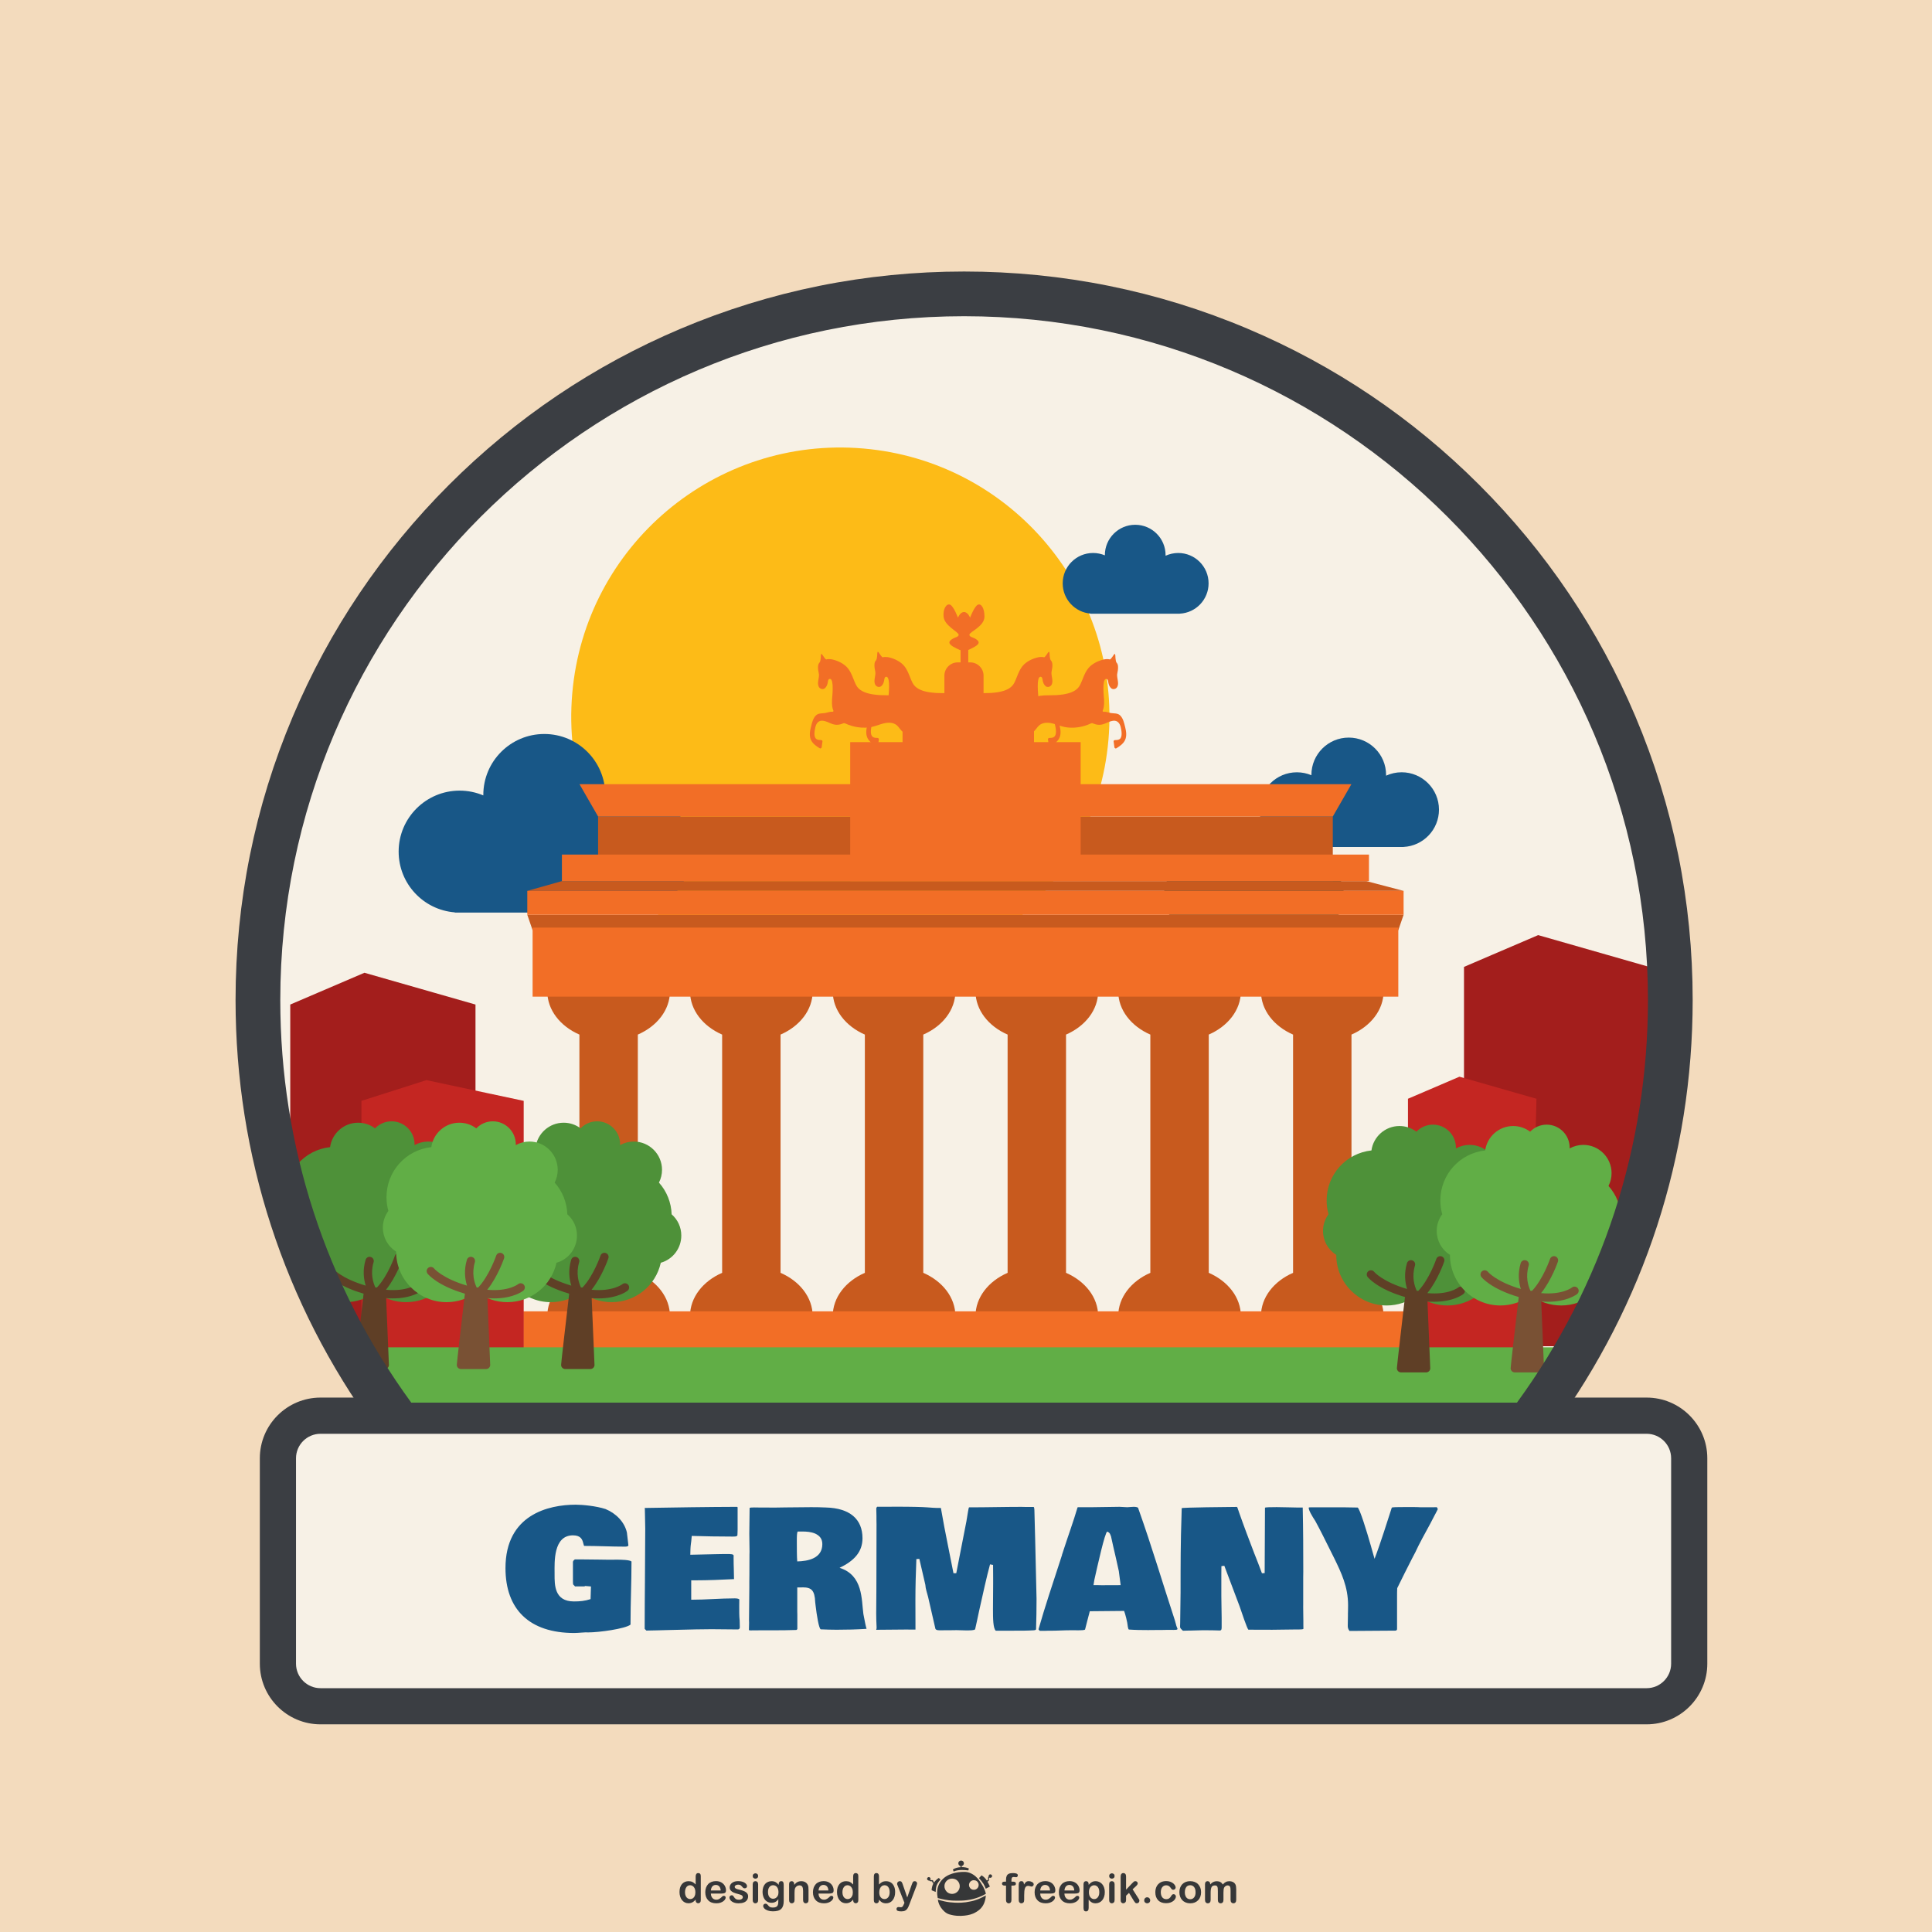 <?xml version="1.0" encoding="utf-8"?>
<!-- Generator: Adobe Illustrator 26.0.1, SVG Export Plug-In . SVG Version: 6.00 Build 0)  -->
<svg version="1.1" xmlns="http://www.w3.org/2000/svg" xmlns:xlink="http://www.w3.org/1999/xlink" x="0px" y="0px"
	 viewBox="0 0 800 800" style="enable-background:new 0 0 800 800;" xml:space="preserve">
<style type="text/css">
	.st0{fill:#F3DBBD;}
	.st1{fill:#363738;}
	.st2{fill:#F7F1E6;}
	.st3{fill-rule:evenodd;clip-rule:evenodd;fill:#FDBB17;}
	.st4{fill-rule:evenodd;clip-rule:evenodd;fill:#0C5054;}
	.st5{fill-rule:evenodd;clip-rule:evenodd;fill:#185787;}
	.st6{fill:#C85A1E;}
	.st7{fill:#F26E26;}
	.st8{fill-rule:evenodd;clip-rule:evenodd;fill:#A31E1C;}
	.st9{fill-rule:evenodd;clip-rule:evenodd;fill:#C42622;}
	.st10{fill:#3B3E43;}
	.st11{fill:#61AE46;}
	.st12{fill:#4E9139;}
	.st13{fill:#5F3F26;}
	.st14{fill:#795134;}
	.st15{fill:#185787;}
</style>
<g id="background">
	<rect class="st0" width="800" height="800"/>
	<g>
		<path class="st1" d="M289.13,775.6c-0.34,0-0.6,0.12-0.79,0.35c-0.18,0.24-0.28,0.59-0.28,1.05v3.33c-0.42-0.46-0.86-0.8-1.3-1.03
			c-0.45-0.22-1-0.34-1.64-0.34c-1.12,0-2.03,0.39-2.72,1.18c-0.69,0.79-1.03,1.89-1.03,3.29c0,0.67,0.08,1.29,0.26,1.86
			c0.17,0.57,0.42,1.07,0.76,1.49c0.34,0.43,0.73,0.75,1.19,0.98c0.46,0.22,0.96,0.34,1.5,0.34c0.41,0,0.78-0.06,1.12-0.17
			c0.35-0.11,0.66-0.28,0.96-0.5c0.29-0.22,0.59-0.5,0.89-0.84v0.22c0,0.41,0.1,0.73,0.3,0.96c0.2,0.22,0.45,0.33,0.76,0.33
			c0.32,0,0.57-0.11,0.77-0.33c0.2-0.21,0.3-0.54,0.3-0.96v-9.94c0-0.43-0.09-0.74-0.28-0.96
			C289.74,775.71,289.48,775.6,289.13,775.6z M287.66,785.11c-0.2,0.43-0.46,0.74-0.79,0.95c-0.33,0.21-0.69,0.31-1.08,0.31
			c-0.39,0-0.75-0.11-1.08-0.33c-0.33-0.22-0.59-0.54-0.78-0.97c-0.19-0.43-0.29-0.95-0.29-1.56c0-0.58,0.09-1.09,0.27-1.52
			c0.18-0.44,0.43-0.78,0.76-1.01c0.32-0.24,0.69-0.35,1.1-0.35c0.4,0,0.76,0.12,1.1,0.35c0.33,0.23,0.6,0.56,0.79,0.99
			c0.19,0.43,0.29,0.95,0.29,1.55C287.95,784.15,287.85,784.69,287.66,785.11z"/>
		<path class="st1" d="M300.13,783.84c0.32-0.17,0.49-0.54,0.49-1.11c0-0.61-0.16-1.21-0.47-1.8c-0.32-0.59-0.79-1.07-1.42-1.44
			c-0.63-0.37-1.39-0.56-2.27-0.56c-0.68,0-1.3,0.11-1.85,0.33c-0.56,0.22-1.03,0.53-1.4,0.94c-0.38,0.41-0.67,0.9-0.87,1.47
			c-0.2,0.57-0.3,1.19-0.3,1.85c0,1.42,0.41,2.54,1.21,3.36c0.8,0.83,1.93,1.24,3.38,1.24c0.63,0,1.19-0.09,1.68-0.25
			c0.49-0.17,0.89-0.38,1.22-0.62c0.32-0.25,0.56-0.52,0.72-0.79c0.16-0.27,0.24-0.51,0.24-0.71c0-0.23-0.07-0.41-0.22-0.54
			c-0.14-0.12-0.33-0.19-0.56-0.19c-0.21,0-0.38,0.05-0.5,0.15c-0.28,0.26-0.51,0.47-0.68,0.63c-0.18,0.15-0.37,0.29-0.58,0.43
			c-0.21,0.13-0.42,0.23-0.65,0.3c-0.22,0.06-0.47,0.09-0.74,0.09c-0.4,0-0.77-0.1-1.1-0.3c-0.34-0.2-0.6-0.49-0.8-0.88
			c-0.2-0.39-0.3-0.84-0.31-1.36h4.41C299.35,784.08,299.8,784,300.13,783.84z M294.35,782.81c0.07-0.76,0.29-1.34,0.65-1.72
			c0.36-0.39,0.82-0.58,1.38-0.58c0.59,0,1.06,0.19,1.42,0.57c0.36,0.38,0.57,0.96,0.63,1.73H294.35z"/>
		<path class="st1" d="M308.42,783.23c-0.44-0.24-1.02-0.44-1.71-0.61c-0.59-0.14-1.05-0.27-1.39-0.36c-0.34-0.1-0.6-0.22-0.8-0.38
			c-0.2-0.15-0.3-0.35-0.3-0.58c0-0.26,0.14-0.47,0.41-0.65c0.27-0.17,0.61-0.26,1.01-0.26c0.4,0,0.71,0.07,0.94,0.2
			c0.23,0.13,0.43,0.31,0.6,0.53c0.21,0.26,0.4,0.46,0.56,0.59c0.16,0.13,0.36,0.2,0.59,0.2c0.32,0,0.57-0.08,0.74-0.25
			c0.17-0.17,0.26-0.38,0.26-0.64c0-0.24-0.08-0.48-0.24-0.73c-0.16-0.25-0.4-0.47-0.71-0.68c-0.31-0.2-0.7-0.37-1.17-0.49
			c-0.47-0.12-0.99-0.18-1.57-0.18c-0.74,0-1.38,0.12-1.9,0.36c-0.52,0.24-0.92,0.56-1.19,0.96c-0.27,0.4-0.4,0.83-0.4,1.28
			c0,0.51,0.15,0.93,0.44,1.28c0.29,0.34,0.68,0.62,1.17,0.84c0.49,0.21,1.12,0.41,1.89,0.61c0.69,0.17,1.18,0.34,1.48,0.52
			c0.3,0.18,0.45,0.47,0.45,0.87c0,0.26-0.15,0.49-0.44,0.69c-0.29,0.2-0.66,0.3-1.11,0.3c-0.55,0-0.99-0.1-1.31-0.3
			c-0.32-0.2-0.6-0.49-0.83-0.9c-0.12-0.21-0.24-0.37-0.37-0.49c-0.13-0.11-0.31-0.17-0.54-0.17c-0.27,0-0.49,0.09-0.67,0.27
			c-0.17,0.18-0.26,0.39-0.26,0.63c0,0.37,0.14,0.75,0.41,1.12c0.28,0.37,0.7,0.68,1.28,0.93c0.58,0.25,1.27,0.38,2.08,0.38
			c0.85,0,1.57-0.12,2.16-0.34c0.59-0.23,1.03-0.56,1.34-1.01c0.3-0.44,0.46-0.98,0.46-1.6c0-0.41-0.12-0.78-0.34-1.1
			C309.2,783.74,308.87,783.46,308.42,783.23z"/>
		<path class="st1" d="M312.79,778.95c-0.33,0-0.6,0.11-0.8,0.34c-0.21,0.22-0.31,0.56-0.31,1.01v6.45c0,0.44,0.1,0.78,0.31,1.01
			c0.2,0.24,0.48,0.36,0.8,0.36c0.33,0,0.6-0.12,0.82-0.35c0.22-0.23,0.32-0.57,0.32-1.02v-6.52c0-0.4-0.11-0.72-0.32-0.94
			C313.4,779.06,313.12,778.95,312.79,778.95z"/>
		<path class="st1" d="M312.82,775.7c-0.3,0-0.57,0.1-0.8,0.31c-0.23,0.2-0.34,0.46-0.34,0.79c0,0.36,0.11,0.63,0.33,0.82
			c0.22,0.19,0.49,0.29,0.81,0.29c0.3,0,0.56-0.1,0.78-0.29c0.22-0.2,0.33-0.47,0.33-0.81c0-0.36-0.11-0.63-0.34-0.82
			C313.37,775.79,313.11,775.7,312.82,775.7z"/>
		<path class="st1" d="M323.47,778.95c-0.3,0-0.55,0.1-0.74,0.32c-0.19,0.21-0.29,0.52-0.29,0.91v0.3c-0.4-0.52-0.84-0.9-1.3-1.15
			c-0.47-0.25-1.02-0.37-1.66-0.37c-0.54,0-1.03,0.1-1.47,0.29c-0.45,0.19-0.84,0.47-1.18,0.84c-0.34,0.37-0.6,0.83-0.79,1.38
			c-0.18,0.55-0.28,1.16-0.28,1.83c0,0.91,0.15,1.71,0.45,2.4c0.3,0.7,0.73,1.23,1.3,1.62c0.56,0.38,1.22,0.58,1.97,0.58
			c0.63,0,1.17-0.12,1.62-0.38c0.46-0.25,0.86-0.62,1.2-1.11c-0.01,0.74-0.03,1.28-0.05,1.61c-0.02,0.34-0.1,0.64-0.23,0.94
			c-0.13,0.29-0.36,0.52-0.68,0.68c-0.32,0.16-0.77,0.24-1.36,0.24c-0.29,0-0.54-0.03-0.76-0.08c-0.22-0.05-0.41-0.13-0.56-0.24
			c-0.16-0.11-0.3-0.24-0.43-0.39c-0.13-0.15-0.26-0.3-0.38-0.45c-0.25-0.29-0.54-0.44-0.87-0.44c-0.27,0-0.49,0.09-0.68,0.26
			c-0.19,0.17-0.28,0.4-0.28,0.67c0,0.36,0.17,0.71,0.5,1.06c0.33,0.34,0.8,0.62,1.41,0.84c0.61,0.22,1.31,0.33,2.08,0.33
			c0.85,0,1.56-0.09,2.12-0.25c0.57-0.17,1.03-0.43,1.38-0.79c0.35-0.35,0.61-0.8,0.77-1.34c0.16-0.54,0.24-1.18,0.24-1.93v-6.55
			c0-0.54-0.07-0.94-0.21-1.22C324.19,779.09,323.9,778.95,323.47,778.95z M322.04,785.02c-0.21,0.4-0.48,0.71-0.82,0.91
			c-0.33,0.2-0.69,0.3-1.06,0.3c-0.63,0-1.15-0.23-1.55-0.7c-0.4-0.47-0.6-1.16-0.6-2.07c0-0.9,0.19-1.6,0.58-2.09
			c0.39-0.49,0.9-0.74,1.55-0.74c0.66,0,1.19,0.26,1.6,0.77c0.4,0.51,0.61,1.23,0.61,2.15
			C322.36,784.13,322.25,784.62,322.04,785.02z"/>
		<path class="st1" d="M334.44,780.44c-0.23-0.47-0.58-0.84-1.05-1.1c-0.47-0.26-1-0.38-1.6-0.38c-0.61,0-1.15,0.12-1.62,0.37
			c-0.47,0.25-0.9,0.63-1.3,1.15v-0.27c0-0.27-0.05-0.5-0.15-0.69c-0.09-0.19-0.23-0.33-0.38-0.42c-0.16-0.09-0.34-0.14-0.54-0.14
			c-0.33,0-0.58,0.1-0.77,0.31c-0.19,0.21-0.28,0.53-0.28,0.96v6.52c0,0.44,0.1,0.78,0.31,1.01c0.21,0.24,0.48,0.36,0.8,0.36
			c0.33,0,0.61-0.12,0.82-0.34c0.21-0.23,0.32-0.57,0.32-1.03v-2.83c0-0.92,0.06-1.55,0.16-1.88c0.15-0.42,0.4-0.75,0.73-0.99
			c0.33-0.24,0.7-0.36,1.1-0.36c0.62,0,1.03,0.2,1.24,0.59c0.21,0.4,0.31,0.96,0.31,1.71v3.76c0,0.44,0.11,0.78,0.31,1.01
			c0.21,0.24,0.48,0.36,0.82,0.36c0.33,0,0.6-0.12,0.81-0.35c0.21-0.23,0.31-0.57,0.31-1.02v-4.2c0-0.49-0.02-0.9-0.06-1.22
			C334.69,781.01,334.59,780.71,334.44,780.44z"/>
		<path class="st1" d="M344.71,783.84c0.32-0.17,0.48-0.54,0.48-1.11c0-0.61-0.15-1.21-0.47-1.8c-0.31-0.59-0.79-1.07-1.42-1.44
			c-0.63-0.37-1.39-0.56-2.26-0.56c-0.68,0-1.3,0.11-1.85,0.33c-0.56,0.22-1.03,0.53-1.4,0.94c-0.38,0.41-0.67,0.9-0.87,1.47
			c-0.19,0.57-0.3,1.19-0.3,1.85c0,1.42,0.41,2.54,1.21,3.36c0.8,0.83,1.93,1.24,3.38,1.24c0.63,0,1.19-0.09,1.68-0.25
			c0.49-0.17,0.89-0.38,1.21-0.62c0.32-0.25,0.56-0.52,0.72-0.79c0.16-0.27,0.24-0.51,0.24-0.71c0-0.23-0.07-0.41-0.21-0.54
			c-0.14-0.12-0.33-0.19-0.56-0.19c-0.21,0-0.38,0.05-0.5,0.15c-0.28,0.26-0.51,0.47-0.68,0.63c-0.18,0.15-0.37,0.29-0.58,0.43
			c-0.21,0.13-0.43,0.23-0.65,0.3c-0.22,0.06-0.47,0.09-0.74,0.09c-0.4,0-0.77-0.1-1.1-0.3c-0.33-0.2-0.6-0.49-0.8-0.88
			c-0.2-0.39-0.3-0.84-0.31-1.36h4.41C343.93,784.08,344.38,784,344.71,783.84z M338.93,782.81c0.08-0.76,0.3-1.34,0.66-1.72
			c0.36-0.39,0.82-0.58,1.39-0.58c0.59,0,1.06,0.19,1.42,0.57c0.36,0.38,0.57,0.96,0.62,1.73H338.93z"/>
		<path class="st1" d="M354.34,775.6c-0.34,0-0.6,0.12-0.79,0.35c-0.19,0.24-0.28,0.59-0.28,1.05v3.33c-0.42-0.46-0.86-0.8-1.3-1.03
			c-0.45-0.22-0.99-0.34-1.64-0.34c-1.12,0-2.03,0.39-2.72,1.18c-0.69,0.79-1.03,1.89-1.03,3.29c0,0.67,0.09,1.29,0.26,1.86
			c0.17,0.57,0.43,1.07,0.76,1.49c0.34,0.43,0.73,0.75,1.19,0.98c0.46,0.22,0.96,0.34,1.5,0.34c0.41,0,0.78-0.06,1.13-0.17
			c0.34-0.11,0.66-0.28,0.96-0.5c0.3-0.22,0.6-0.5,0.9-0.84v0.22c0,0.41,0.1,0.73,0.3,0.96c0.2,0.22,0.46,0.33,0.76,0.33
			c0.31,0,0.57-0.11,0.77-0.33c0.2-0.21,0.3-0.54,0.3-0.96v-9.94c0-0.43-0.09-0.74-0.28-0.96
			C354.94,775.71,354.68,775.6,354.34,775.6z M352.85,785.11c-0.2,0.43-0.46,0.74-0.78,0.95c-0.33,0.21-0.69,0.31-1.09,0.31
			c-0.39,0-0.75-0.11-1.08-0.33c-0.33-0.22-0.59-0.54-0.78-0.97c-0.19-0.43-0.29-0.95-0.29-1.56c0-0.58,0.09-1.09,0.27-1.52
			c0.18-0.44,0.43-0.78,0.75-1.01c0.33-0.24,0.69-0.35,1.11-0.35c0.39,0,0.76,0.12,1.09,0.35c0.33,0.23,0.6,0.56,0.79,0.99
			c0.2,0.43,0.3,0.95,0.3,1.55C353.15,784.15,353.05,784.69,352.85,785.11z"/>
		<path class="st1" d="M368.87,779.5c-0.56-0.36-1.22-0.53-1.97-0.53c-0.65,0-1.19,0.12-1.64,0.35c-0.44,0.23-0.87,0.57-1.29,1.01
			v-3.44c0-0.42-0.09-0.73-0.28-0.96c-0.19-0.22-0.45-0.33-0.8-0.33c-0.33,0-0.59,0.12-0.77,0.35c-0.19,0.23-0.28,0.58-0.28,1.04
			v9.84c0,0.43,0.1,0.74,0.28,0.96c0.19,0.21,0.45,0.33,0.77,0.33c0.31,0,0.57-0.11,0.78-0.33c0.2-0.22,0.3-0.54,0.3-0.96v-0.22
			c0.25,0.28,0.45,0.5,0.6,0.64c0.15,0.14,0.34,0.28,0.55,0.42c0.21,0.13,0.47,0.24,0.78,0.33c0.3,0.08,0.63,0.13,0.98,0.13
			c0.57,0,1.08-0.12,1.56-0.34c0.47-0.23,0.87-0.55,1.2-0.97c0.33-0.42,0.58-0.91,0.76-1.48c0.17-0.57,0.26-1.2,0.26-1.88
			c0-0.92-0.15-1.72-0.47-2.4C369.87,780.37,369.44,779.85,368.87,779.5z M367.78,785.63c-0.41,0.49-0.9,0.74-1.47,0.74
			c-0.67,0-1.2-0.24-1.61-0.72c-0.41-0.48-0.62-1.17-0.62-2.07c0-0.61,0.1-1.14,0.29-1.58c0.19-0.45,0.46-0.78,0.79-1.02
			c0.34-0.24,0.72-0.35,1.15-0.35c0.42,0,0.79,0.12,1.1,0.35c0.31,0.23,0.55,0.56,0.73,1c0.17,0.43,0.26,0.94,0.26,1.53
			C368.39,784.43,368.19,785.14,367.78,785.63z"/>
		<path class="st1" d="M379.28,779.09c-0.16-0.09-0.32-0.13-0.49-0.13c-0.23,0-0.42,0.04-0.55,0.12c-0.13,0.08-0.25,0.24-0.37,0.48
			c-0.11,0.24-0.24,0.56-0.39,0.98l-1.81,5.16l-1.91-5.55c-0.13-0.39-0.27-0.68-0.44-0.89c-0.17-0.21-0.41-0.31-0.74-0.31
			c-0.19,0-0.37,0.05-0.54,0.15c-0.17,0.1-0.31,0.23-0.41,0.39c-0.1,0.16-0.15,0.35-0.15,0.54c0,0.18,0.08,0.47,0.26,0.88l2.77,6.99
			l-0.2,0.5c-0.16,0.37-0.29,0.65-0.41,0.84c-0.12,0.19-0.25,0.32-0.4,0.4c-0.15,0.08-0.35,0.12-0.61,0.12
			c-0.11,0-0.23-0.02-0.37-0.05c-0.12-0.03-0.23-0.05-0.36-0.05c-0.31,0-0.54,0.07-0.7,0.21c-0.16,0.14-0.23,0.34-0.23,0.6
			c0,0.38,0.17,0.64,0.49,0.78c0.33,0.14,0.83,0.21,1.48,0.21c0.67,0,1.22-0.1,1.61-0.31c0.4-0.21,0.72-0.5,0.96-0.89
			c0.25-0.38,0.49-0.91,0.75-1.6l2.94-7.69c0.07-0.2,0.13-0.4,0.18-0.59c0.05-0.19,0.08-0.34,0.11-0.45c0-0.17-0.04-0.33-0.13-0.49
			C379.55,779.3,379.43,779.18,379.28,779.09z"/>
		<path class="st1" d="M419.5,775.6c-0.74,0-1.33,0.09-1.75,0.28c-0.43,0.19-0.73,0.49-0.91,0.91c-0.18,0.41-0.27,0.97-0.27,1.68
			v0.68h-0.54c-0.75,0-1.13,0.27-1.13,0.81c0,0.24,0.09,0.44,0.27,0.59c0.18,0.15,0.44,0.23,0.78,0.23h0.62v5.97
			c0,0.44,0.11,0.78,0.32,1.02c0.21,0.24,0.47,0.36,0.79,0.36c0.34,0,0.61-0.12,0.82-0.36c0.21-0.23,0.32-0.57,0.32-1.02v-5.97h0.55
			c0.4,0,0.72-0.05,0.95-0.15c0.22-0.1,0.34-0.33,0.34-0.71c0-0.51-0.43-0.77-1.29-0.77h-0.55v-0.54c0-0.44,0.06-0.79,0.17-1.03
			c0.12-0.24,0.38-0.36,0.78-0.36c0.15,0,0.33,0.01,0.54,0.05c0.21,0.03,0.37,0.05,0.45,0.05c0.19,0,0.35-0.07,0.49-0.22
			c0.14-0.15,0.21-0.33,0.21-0.54C421.48,775.92,420.82,775.6,419.5,775.6z"/>
		<path class="st1" d="M427.35,779.3c-0.45-0.24-0.91-0.35-1.38-0.35c-0.47,0-0.85,0.12-1.13,0.35c-0.28,0.24-0.56,0.59-0.83,1.05
			c-0.02-0.46-0.11-0.81-0.27-1.05c-0.17-0.24-0.43-0.35-0.81-0.35c-0.73,0-1.1,0.5-1.1,1.52v6.28c0,0.45,0.1,0.79,0.32,1.02
			c0.21,0.23,0.47,0.35,0.8,0.35c0.33,0,0.6-0.12,0.82-0.34c0.21-0.23,0.32-0.57,0.32-1.03v-1.89c0-0.67,0.02-1.25,0.07-1.72
			c0.04-0.47,0.12-0.88,0.24-1.22c0.11-0.34,0.28-0.6,0.49-0.77c0.21-0.17,0.48-0.26,0.81-0.26c0.24,0,0.52,0.05,0.84,0.15
			c0.31,0.1,0.52,0.15,0.6,0.15c0.22,0,0.42-0.09,0.61-0.27c0.19-0.18,0.29-0.41,0.29-0.68C428.02,779.86,427.8,779.54,427.35,779.3
			z"/>
		<path class="st1" d="M436.5,783.84c0.33-0.17,0.49-0.54,0.49-1.11c0-0.61-0.16-1.21-0.47-1.8c-0.31-0.59-0.78-1.07-1.41-1.44
			c-0.63-0.37-1.39-0.56-2.27-0.56c-0.68,0-1.29,0.11-1.85,0.33c-0.56,0.22-1.02,0.53-1.41,0.94c-0.38,0.41-0.67,0.9-0.87,1.47
			c-0.2,0.57-0.3,1.19-0.3,1.85c0,1.42,0.41,2.54,1.21,3.36c0.8,0.83,1.93,1.24,3.38,1.24c0.63,0,1.2-0.09,1.68-0.25
			c0.49-0.17,0.9-0.38,1.22-0.62c0.32-0.25,0.56-0.52,0.72-0.79c0.16-0.27,0.24-0.51,0.24-0.71c0-0.23-0.07-0.41-0.21-0.54
			c-0.14-0.12-0.33-0.19-0.56-0.19c-0.21,0-0.38,0.05-0.5,0.15c-0.28,0.26-0.51,0.47-0.68,0.63c-0.17,0.15-0.37,0.29-0.58,0.43
			c-0.21,0.13-0.42,0.23-0.65,0.3c-0.22,0.06-0.47,0.09-0.74,0.09c-0.4,0-0.77-0.1-1.1-0.3c-0.33-0.2-0.6-0.49-0.8-0.88
			c-0.2-0.39-0.3-0.84-0.31-1.36h4.41C435.71,784.08,436.17,784,436.5,783.84z M430.72,782.81c0.08-0.76,0.29-1.34,0.66-1.72
			c0.36-0.39,0.82-0.58,1.38-0.58c0.59,0,1.06,0.19,1.42,0.57c0.36,0.38,0.57,0.96,0.62,1.73H430.72z"/>
		<path class="st1" d="M446.54,783.84c0.33-0.17,0.49-0.54,0.49-1.11c0-0.61-0.16-1.21-0.47-1.8c-0.31-0.59-0.79-1.07-1.42-1.44
			c-0.63-0.37-1.39-0.56-2.27-0.56c-0.67,0-1.29,0.11-1.85,0.33c-0.56,0.22-1.02,0.53-1.4,0.94c-0.38,0.41-0.67,0.9-0.87,1.47
			c-0.2,0.57-0.29,1.19-0.29,1.85c0,1.42,0.4,2.54,1.2,3.36c0.8,0.83,1.93,1.24,3.38,1.24c0.63,0,1.19-0.09,1.68-0.25
			c0.49-0.17,0.89-0.38,1.22-0.62c0.32-0.25,0.56-0.52,0.72-0.79c0.16-0.27,0.23-0.51,0.23-0.71c0-0.23-0.07-0.41-0.21-0.54
			c-0.14-0.12-0.33-0.19-0.56-0.19c-0.22,0-0.38,0.05-0.5,0.15c-0.28,0.26-0.51,0.47-0.69,0.63c-0.17,0.15-0.37,0.29-0.58,0.43
			c-0.21,0.13-0.43,0.23-0.65,0.3c-0.22,0.06-0.47,0.09-0.74,0.09c-0.4,0-0.77-0.1-1.1-0.3c-0.33-0.2-0.6-0.49-0.8-0.88
			c-0.2-0.39-0.3-0.84-0.31-1.36h4.41C445.77,784.08,446.22,784,446.54,783.84z M440.76,782.81c0.07-0.76,0.3-1.34,0.65-1.72
			c0.36-0.39,0.82-0.58,1.39-0.58c0.59,0,1.06,0.19,1.42,0.57c0.36,0.38,0.57,0.96,0.62,1.73H440.76z"/>
		<path class="st1" d="M455.58,779.5c-0.58-0.36-1.22-0.54-1.92-0.54c-0.58,0-1.09,0.12-1.55,0.37c-0.45,0.24-0.89,0.63-1.32,1.15
			v-0.27c0-0.41-0.1-0.72-0.3-0.94c-0.2-0.22-0.46-0.32-0.78-0.32c-0.33,0-0.58,0.1-0.77,0.31c-0.18,0.21-0.28,0.53-0.28,0.96v9.73
			c0,0.49,0.07,0.86,0.21,1.12c0.14,0.26,0.42,0.39,0.84,0.39c0.72,0,1.08-0.49,1.08-1.48v-3.39c0.39,0.51,0.81,0.88,1.25,1.14
			c0.44,0.26,0.98,0.39,1.62,0.39c0.54,0,1.04-0.11,1.5-0.32c0.47-0.21,0.87-0.51,1.21-0.91c0.34-0.39,0.61-0.88,0.81-1.46
			c0.2-0.58,0.29-1.22,0.29-1.91c0-0.94-0.17-1.75-0.5-2.44C456.62,780.38,456.16,779.86,455.58,779.5z M454.92,785.07
			c-0.2,0.43-0.45,0.76-0.77,0.98c-0.32,0.22-0.67,0.33-1.04,0.33c-0.63,0-1.15-0.25-1.58-0.75c-0.42-0.5-0.63-1.2-0.63-2.09
			c0-0.96,0.21-1.67,0.64-2.16c0.42-0.49,0.95-0.74,1.57-0.74c0.39,0,0.75,0.12,1.07,0.35c0.32,0.23,0.58,0.55,0.75,0.98
			c0.18,0.43,0.27,0.94,0.27,1.53C455.21,784.11,455.11,784.63,454.92,785.07z"/>
		<path class="st1" d="M460.39,778.95c-0.33,0-0.6,0.11-0.8,0.34c-0.21,0.22-0.31,0.56-0.31,1.01v6.45c0,0.44,0.1,0.78,0.31,1.01
			c0.21,0.24,0.47,0.36,0.8,0.36c0.33,0,0.6-0.12,0.82-0.35c0.22-0.23,0.32-0.57,0.32-1.02v-6.52c0-0.4-0.11-0.72-0.32-0.94
			C460.99,779.06,460.72,778.95,460.39,778.95z"/>
		<path class="st1" d="M460.42,775.7c-0.3,0-0.57,0.1-0.8,0.31c-0.23,0.2-0.34,0.46-0.34,0.79c0,0.36,0.11,0.63,0.33,0.82
			c0.22,0.19,0.49,0.29,0.8,0.29c0.3,0,0.57-0.1,0.79-0.29c0.22-0.2,0.33-0.47,0.33-0.81c0-0.36-0.11-0.63-0.34-0.82
			C460.96,775.79,460.71,775.7,460.42,775.7z"/>
		<path class="st1" d="M471.3,785.94l-2.31-3.63l1.2-1.1c0.61-0.55,0.92-0.99,0.92-1.32c0-0.27-0.1-0.49-0.28-0.67
			c-0.19-0.18-0.42-0.27-0.7-0.27c-0.24,0-0.44,0.06-0.61,0.18c-0.16,0.12-0.4,0.35-0.71,0.68l-2.53,2.66V777
			c0-0.46-0.1-0.81-0.31-1.05c-0.2-0.23-0.48-0.35-0.82-0.35c-0.36,0-0.64,0.13-0.83,0.39c-0.19,0.26-0.29,0.64-0.29,1.14v9.61
			c0,0.45,0.1,0.79,0.3,1.02c0.2,0.23,0.47,0.35,0.82,0.35c0.29,0,0.56-0.12,0.79-0.36c0.23-0.23,0.34-0.57,0.34-1v-1.79l1.22-1.15
			l1.99,3.27c0.25,0.39,0.45,0.66,0.6,0.81c0.15,0.15,0.36,0.22,0.64,0.22c0.32,0,0.58-0.1,0.77-0.31c0.2-0.21,0.3-0.49,0.3-0.85
			c0-0.13-0.04-0.26-0.11-0.4C471.59,786.42,471.47,786.21,471.3,785.94z"/>
		<path class="st1" d="M475.02,785.63c-0.34,0-0.64,0.12-0.88,0.37c-0.24,0.24-0.35,0.53-0.35,0.87c0,0.4,0.12,0.7,0.37,0.92
			c0.25,0.22,0.54,0.33,0.88,0.33c0.33,0,0.61-0.11,0.86-0.33c0.24-0.22,0.37-0.53,0.37-0.92c0-0.34-0.12-0.63-0.37-0.87
			C475.66,785.75,475.37,785.63,475.02,785.63z"/>
		<path class="st1" d="M485.97,784.34c-0.23,0-0.42,0.07-0.59,0.21c-0.16,0.14-0.31,0.34-0.44,0.59c-0.25,0.43-0.53,0.75-0.85,0.96
			c-0.33,0.21-0.71,0.31-1.16,0.31c-0.33,0-0.65-0.07-0.93-0.19c-0.28-0.13-0.52-0.32-0.72-0.57c-0.2-0.25-0.35-0.55-0.46-0.91
			c-0.1-0.35-0.16-0.75-0.16-1.17c0-0.9,0.2-1.62,0.61-2.13c0.41-0.52,0.94-0.78,1.61-0.78c0.46,0,0.84,0.11,1.15,0.31
			c0.3,0.21,0.59,0.52,0.86,0.94c0.15,0.21,0.29,0.37,0.42,0.46c0.12,0.1,0.28,0.15,0.47,0.15c0.29,0,0.53-0.09,0.73-0.28
			c0.2-0.19,0.3-0.42,0.3-0.68c0-0.27-0.09-0.55-0.27-0.86c-0.18-0.3-0.44-0.59-0.78-0.87c-0.34-0.27-0.75-0.49-1.24-0.66
			c-0.49-0.17-1.02-0.25-1.61-0.25c-0.94,0-1.75,0.19-2.42,0.58c-0.68,0.38-1.2,0.94-1.56,1.64c-0.36,0.71-0.53,1.53-0.53,2.45
			c0,1.37,0.39,2.46,1.17,3.27c0.78,0.81,1.87,1.21,3.26,1.21c0.66,0,1.25-0.09,1.77-0.26c0.52-0.18,0.96-0.41,1.3-0.7
			c0.34-0.29,0.6-0.6,0.76-0.91c0.17-0.32,0.25-0.62,0.25-0.9c0-0.24-0.09-0.46-0.28-0.67
			C486.48,784.45,486.25,784.34,485.97,784.34z"/>
		<path class="st1" d="M496.12,780.22c-0.39-0.41-0.87-0.72-1.43-0.94c-0.56-0.22-1.17-0.33-1.86-0.33c-0.67,0-1.28,0.1-1.84,0.32
			c-0.56,0.22-1.03,0.53-1.42,0.93c-0.39,0.4-0.69,0.88-0.9,1.45c-0.21,0.57-0.31,1.19-0.31,1.88c0,0.68,0.1,1.29,0.31,1.86
			c0.21,0.55,0.51,1.04,0.91,1.45c0.4,0.42,0.87,0.72,1.42,0.95c0.54,0.22,1.16,0.33,1.84,0.33c0.69,0,1.31-0.11,1.86-0.33
			c0.55-0.22,1.02-0.54,1.42-0.94c0.4-0.41,0.7-0.89,0.91-1.46c0.21-0.57,0.31-1.19,0.31-1.86c0-0.68-0.1-1.3-0.31-1.86
			C496.82,781.12,496.51,780.63,496.12,780.22z M494.46,785.67c-0.41,0.51-0.95,0.77-1.63,0.77c-0.45,0-0.84-0.12-1.18-0.35
			c-0.33-0.23-0.59-0.57-0.77-1.01c-0.18-0.44-0.27-0.95-0.27-1.54c0-0.6,0.09-1.12,0.27-1.56c0.18-0.45,0.44-0.78,0.78-1.01
			c0.34-0.23,0.73-0.34,1.17-0.34c0.68,0,1.23,0.26,1.63,0.77c0.4,0.51,0.6,1.23,0.6,2.15
			C495.07,784.44,494.87,785.15,494.46,785.67z"/>
		<path class="st1" d="M511.59,780.37c-0.22-0.45-0.55-0.8-1-1.04c-0.45-0.24-0.98-0.36-1.6-0.36c-0.53,0-1.01,0.11-1.44,0.34
			c-0.44,0.22-0.84,0.57-1.22,1.03c-0.26-0.46-0.6-0.8-1.01-1.03c-0.4-0.22-0.89-0.34-1.46-0.34c-0.54,0-1.04,0.11-1.49,0.33
			c-0.45,0.22-0.86,0.57-1.25,1.03v-0.21c0-0.37-0.11-0.65-0.32-0.86c-0.2-0.21-0.46-0.31-0.77-0.31c-0.32,0-0.58,0.11-0.77,0.33
			c-0.2,0.22-0.29,0.54-0.29,0.97v6.45c0,0.47,0.11,0.82,0.33,1.06c0.22,0.24,0.5,0.36,0.84,0.36c0.35,0,0.62-0.12,0.84-0.36
			c0.21-0.24,0.32-0.59,0.32-1.06v-3.05c0-0.94,0.12-1.67,0.35-2.18c0.23-0.5,0.72-0.76,1.46-0.76c0.37,0,0.64,0.1,0.81,0.3
			c0.17,0.2,0.28,0.46,0.31,0.77c0.04,0.32,0.06,0.75,0.06,1.32v3.59c0,0.47,0.1,0.83,0.32,1.07c0.21,0.24,0.49,0.36,0.83,0.36
			c0.35,0,0.64-0.12,0.85-0.36c0.21-0.24,0.32-0.59,0.32-1.07v-3c0-0.97,0.08-1.63,0.25-2.01c0.15-0.3,0.36-0.54,0.62-0.71
			c0.27-0.18,0.55-0.27,0.85-0.27c0.37,0,0.64,0.1,0.82,0.3c0.18,0.2,0.29,0.44,0.34,0.73c0.04,0.29,0.06,0.68,0.06,1.17v3.79
			c0,0.47,0.11,0.82,0.33,1.06c0.22,0.24,0.5,0.36,0.84,0.36c0.35,0,0.64-0.12,0.85-0.36c0.21-0.24,0.32-0.59,0.32-1.07v-4.4
			C511.88,781.42,511.79,780.78,511.59,780.37z"/>
		<path class="st1" d="M394.88,774.95c1.02-0.45,2.11-0.6,3.21-0.62c0.97-0.02,1.94,0.07,2.89,0.16c0.07-0.26,0.14-0.54,0.2-0.8
			c-0.92-0.41-1.92-0.57-2.92-0.56c-0.05-0.14-0.1-0.29-0.15-0.43c0.76-0.07,1.27-0.97,0.89-1.65c-0.17-0.38-0.54-0.59-0.93-0.62
			c-0.39-0.03-0.8,0.12-1.03,0.47c-0.48,0.62-0.11,1.59,0.63,1.78c0.04,0.16,0.09,0.31,0.13,0.47c-1.13,0.07-2.29,0.32-3.24,0.97
			C394.69,774.4,394.79,774.67,394.88,774.95z"/>
		<path class="st1" d="M409.7,776.24c-0.3,0.16-0.36,0.52-0.34,0.83c-0.34,0.33-0.18,0.82-0.22,1.24c-0.08,0.23-0.35,0.26-0.54,0.34
			c-0.27-0.41-0.55-0.79-0.9-1.12l0-0.02c-0.39-0.36-0.8-0.69-1.25-0.98c-0.36,0.38-0.73,0.75-1.07,1.15
			c0.68,0.75,1.3,1.54,1.86,2.38c0.38,0.64,0.69,1.32,0.95,2.02c0.57-0.29,1.13-0.6,1.7-0.9c-0.3-0.7-0.65-1.38-1.01-2.04
			c0.25-0.13,0.59-0.27,0.63-0.6c0.03-0.36-0.05-0.76,0.17-1.08c0.44,0.29,1.11-0.04,1.12-0.57
			C410.85,776.33,410.15,775.92,409.7,776.24z"/>
		<path class="st1" d="M403.96,776.97c-1.27-1.11-2.91-1.87-4.61-1.86c-0.42,0-0.84,0.01-1.26,0.03c-1.74,0.1-3.46,0.46-5.06,1.16
			c-1.87,0.82-3.5,2.28-4.32,4.18c-0.79,1.7-0.78,3.66-0.42,5.47c1.98,0.5,4,0.94,6.04,1.04c1.25,0.04,2.51,0.07,3.76,0.02
			c0.76-0.03,1.53-0.09,2.29-0.19c2.75-0.36,5.45-1.24,7.85-2.64c0,0-0.33-1.81-1.62-3.79
			C405.86,779.15,405.06,777.92,403.96,776.97z M396.87,782.82c-0.37,0.54-0.91,0.96-1.53,1.2c-1.16,0.43-2.57,0.14-3.4-0.79
			c-0.58-0.64-0.93-1.5-0.86-2.37c0.04-1.09,0.71-2.1,1.67-2.61c0.73-0.4,1.61-0.47,2.4-0.24c0.33,0.08,0.64,0.24,0.93,0.43
			c0.58,0.42,1.02,1.03,1.21,1.72C397.56,781.05,397.39,782.05,396.87,782.82z M405.21,780.86c-0.13,0.92-1.02,1.71-1.97,1.65
			c-0.55,0.04-1.08-0.22-1.45-0.6c-0.27-0.33-0.49-0.72-0.53-1.15c-0.13-0.95,0.54-1.92,1.46-2.14c0.41-0.11,0.83-0.05,1.23,0.04
			C404.83,778.97,405.4,779.95,405.21,780.86z"/>
		<path class="st1" d="M388.74,777.62c-0.8,0.49-1.47,1.17-2.02,1.93c-0.16-0.3-0.21-0.65-0.42-0.92c-0.12-0.16-0.33-0.09-0.5-0.1
			c-0.21,0.02-0.42-0.03-0.62-0.09c0.24-0.33,0.17-0.84-0.19-1.06c-0.38-0.27-0.98-0.04-1.08,0.42c-0.16,0.5,0.37,1.01,0.86,0.88
			c0.26,0.38,0.74,0.32,1.14,0.34c0.18,0.31,0.32,0.66,0.55,0.94c-0.43,0.86-0.67,1.81-0.69,2.76c0.55,0.23,1.1,0.47,1.66,0.7
			c0.03-0.6,0.1-1.2,0.19-1.79c0.18-1.29,0.93-2.42,1.82-3.34C389.22,778.05,388.97,777.84,388.74,777.62z"/>
		<path class="st1" d="M398.09,787.85c-0.88,0.04-1.76,0.05-2.64,0.01c-1.41-0.07-2.82-0.2-4.2-0.51c-0.98-0.2-1.94-0.48-2.9-0.76
			c0.15,1.23,0.65,2.41,1.36,3.41c0.84,1.18,1.96,2.26,3.35,2.69c1.08,0.29,2.38,0.67,4.61,0.63c0.14,0,0.27-0.01,0.41-0.01
			c1.7-0.06,3.37-0.31,4.87-0.94c1.04-0.45,2.02-1.06,2.86-1.83c0.73-0.68,1.3-1.54,1.69-2.46c0.38-0.87,0.72-2.42,0.69-3.22
			c-2,1.14-4.23,2.13-6.51,2.51C400.51,787.64,399.3,787.78,398.09,787.85z"/>
	</g>
</g>
<g id="object">
	<g>
		<path class="st2" d="M635.65,586.2c35.21-48.29,55.98-107.77,55.98-172.1c0-161.5-130.92-292.42-292.41-292.42
			c-161.5,0-292.41,130.92-292.41,292.42c0,64.33,20.77,123.81,55.98,172.09L635.65,586.2z"/>
		
			<ellipse transform="matrix(0.086 -0.996 0.996 0.086 22.736 617.773)" class="st3" cx="347.93" cy="296.5" rx="111.46" ry="111.46"/>
		<path class="st4" d="M556.48,370.82c0-8.57-6.94-15.51-15.51-15.51c-2.31,0-4.49,0.51-6.46,1.41c0-0.1,0.01-0.2,0.01-0.3
			c0-8.56-6.94-15.51-15.51-15.51c-8.56,0-15.51,6.94-15.51,15.51c0,0.04,0,0.07,0,0.11c-1.85-0.78-3.89-1.22-6.03-1.22
			c-8.57,0-15.51,6.94-15.51,15.51c0,8.15,6.29,14.83,14.28,15.46v0.05h45.52v-0.02C549.97,385.89,556.48,379.11,556.48,370.82z"/>
		<path class="st5" d="M500.45,241.55c0-6.94-5.63-12.57-12.57-12.57c-1.87,0-3.64,0.41-5.24,1.14c0-0.08,0-0.16,0-0.25
			c0-6.94-5.63-12.57-12.57-12.57c-6.94,0-12.57,5.63-12.57,12.57c0,0.03,0,0.06,0,0.09c-1.5-0.63-3.15-0.98-4.89-0.98
			c-6.94,0-12.57,5.63-12.57,12.57c0,6.61,5.1,12.02,11.58,12.53v0.04h36.9v-0.02C495.17,253.77,500.45,248.27,500.45,241.55z"/>
		<path class="st5" d="M595.85,335.25c0-8.54-6.93-15.47-15.47-15.47c-2.3,0-4.48,0.51-6.44,1.41c0-0.1,0.01-0.2,0.01-0.3
			c0-8.54-6.92-15.47-15.47-15.47c-8.54,0-15.46,6.92-15.46,15.47c0,0.04,0,0.07,0,0.11c-1.85-0.78-3.88-1.21-6.01-1.21
			c-8.54,0-15.47,6.92-15.47,15.47c0,8.13,6.27,14.79,14.24,15.41v0.05h45.4v-0.02C589.35,350.28,595.85,343.52,595.85,335.25z"/>
		<path class="st5" d="M286.38,352.63c0-13.94-11.3-25.25-25.24-25.25c-3.76,0-7.32,0.83-10.52,2.3c0-0.17,0.01-0.33,0.01-0.5
			c0-13.94-11.3-25.25-25.25-25.25c-13.94,0-25.25,11.3-25.25,25.25c0,0.06,0,0.12,0,0.18c-3.02-1.27-6.33-1.98-9.81-1.98
			c-13.94,0-25.25,11.3-25.25,25.25c0,13.27,10.24,24.14,23.25,25.16v0.09h74.1v-0.03C275.78,377.17,286.38,366.14,286.38,352.63z"
			/>
		<g>
			<g>
				<g>
					<g>
						<rect x="247.66" y="338.1" class="st6" width="304.22" height="26.76"/>
					</g>
					<g>
						<polygon class="st6" points="581.2,368.89 218.34,368.89 232.63,364.86 565.81,364.86 						"/>
					</g>
					<g>
						<g>
							<path class="st6" d="M264.11,527.05V428.4c7.92-3.45,13.3-10.17,13.3-17.91c-23.58,0-27.81,0-50.79,0
								c0,7.73,5.38,14.46,13.3,17.91v98.65c-7.92,3.45-13.3,10.17-13.3,17.91c23.58,0,27.81,0,50.79,0
								C277.41,537.22,272.03,530.5,264.11,527.05z"/>
							<path class="st6" d="M323.21,527.05V428.4c7.92-3.45,13.3-10.17,13.3-17.91c-23.58,0-27.81,0-50.79,0
								c0,7.73,5.38,14.46,13.3,17.91v98.65c-7.92,3.45-13.3,10.17-13.3,17.91c23.58,0,27.81,0,50.79,0
								C336.51,537.22,331.13,530.5,323.21,527.05z"/>
							<path class="st6" d="M382.31,527.05V428.4c7.92-3.45,13.3-10.17,13.3-17.91c-23.58,0-27.81,0-50.79,0
								c0,7.73,5.38,14.46,13.3,17.91v98.65c-7.92,3.45-13.3,10.17-13.3,17.91c23.58,0,27.81,0,50.79,0
								C395.61,537.22,390.23,530.5,382.31,527.05z"/>
							<path class="st6" d="M441.42,527.05V428.4c7.92-3.45,13.3-10.17,13.3-17.91c-23.58,0-27.81,0-50.79,0
								c0,7.73,5.38,14.46,13.3,17.91v98.65c-7.92,3.45-13.3,10.17-13.3,17.91c23.58,0,27.81,0,50.79,0
								C454.72,537.22,449.34,530.5,441.42,527.05z"/>
							<path class="st6" d="M500.52,527.05V428.4c7.92-3.45,13.3-10.17,13.3-17.91c-23.58,0-27.81,0-50.79,0
								c0,7.73,5.38,14.46,13.3,17.91v98.65c-7.92,3.45-13.3,10.17-13.3,17.91c23.58,0,27.81,0,50.79,0
								C513.82,537.22,508.44,530.5,500.52,527.05z"/>
							<path class="st6" d="M559.62,527.05V428.4c7.92-3.45,13.3-10.17,13.3-17.91c-23.58,0-27.81,0-50.79,0
								c0,7.73,5.38,14.46,13.3,17.91v98.65c-7.92,3.45-13.3,10.17-13.3,17.91c23.58,0,27.81,0,50.79,0
								C572.92,537.22,567.54,530.5,559.62,527.05z"/>
						</g>
					</g>
					<g>
						<polygon class="st6" points="579,385.2 220.54,385.2 218.34,378.79 581.2,378.79 						"/>
					</g>
				</g>
			</g>
			<g>
				<rect x="220.54" y="384.1" class="st7" width="358.47" height="28.59"/>
				<rect x="218.34" y="368.89" class="st7" width="362.86" height="9.9"/>
				<rect x="232.68" y="353.86" class="st7" width="334.18" height="11"/>
				<polygon class="st7" points="551.88,338.1 247.66,338.1 239.96,324.72 559.58,324.72 				"/>
				<rect x="352.05" y="307.31" class="st7" width="95.43" height="57.55"/>
				<rect x="216.68" y="542.99" class="st7" width="366.19" height="15.39"/>
				<path class="st7" d="M461.89,272.48c-0.05-0.38,0.03-1.75-0.33-1.69c-0.08,0.01-0.18,0.1-0.32,0.28
					c-0.37,0.51-1.24,1.92-1.62,1.98c-0.02,0-0.03,0.01-0.05,0c-0.69-0.16-1.36-0.17-2.05-0.06c-0.17,0.03-0.34,0.06-0.52,0.1
					c-2.3,0.53-4.83,1.75-6.33,3.58c-1.7,2.07-2.27,4.68-3.47,7.02c-1.11,2.17-3.54,3.18-6.02,3.68c-0.31,0.06-0.62,0.12-0.93,0.17
					c-0.87,0.13-1.73,0.21-2.52,0.27c-0.17,0.01-0.35,0.02-0.51,0.03c-1.58,0.1-3.17,0.02-4.75,0.1c-0.55,0.03-1.1,0.08-1.65,0.16
					c-0.42,0.07-0.84,0.15-1.25,0.26c-3.42,0.92-6.44,3.77-6.88,7.37c-0.17,1-0.69,5.41-0.69,5.6c0.06,1.46-1.48,2.08-2.38,2.93
					c-0.71,0.67-1.27,1.48-1.65,2.36c-0.37,0.87-0.55,1.77-0.99,2.61c-0.76,1.48-2.02,2.61-3.61,2.85c-0.3,0.05-0.62,0.06-0.95,0.04
					c-0.04,0-0.08,0-0.11,0c-0.24,0.04-0.43,0.24-0.43,0.5l0,3.37c0,0.22,0.2,0.37,0.39,0.34c0.04-0.01,0.08-0.02,0.12-0.04
					c1.62-0.91,3.32-1.51,4.68-2.81c0.79-0.75,1.46-1.63,1.98-2.58c0.7-1.27,1.19-2.59,2.16-3.71c0.98-1.14,2.2-2.06,3.57-2.67
					c0.91-0.44,1.91-0.71,2.77-1.24c1.28-0.78,1.81-2.24,3-3.11c0.62-0.46,1.33-0.71,2.07-0.83c1.05-0.16,2.17-0.03,3.19,0.22
					c1.32,0.32,2.58,0.82,3.88,1.2c0.37,0.1,0.74,0.2,1.11,0.27c0.81,0.16,1.65,0.26,2.49,0.29c1.1,0.04,2.21-0.03,3.31-0.2
					c1.79-0.27,3.55-0.82,5.13-1.57c0.09-0.04,0.18-0.07,0.28-0.08c0.18-0.03,0.36-0.01,0.53,0.06c0.19,0.08,0.39,0.16,0.45,0.18
					c1.03,0.39,2.01,0.51,2.99,0.36c0.53-0.08,1.07-0.25,1.62-0.48c1.02-0.45,2.05-0.94,3.17-1.11l0.17-0.03
					c1.77-0.21,2.75,1.05,3.12,2.63c0.31,1.28,0.84,4.05-0.41,4.95c-0.29,0.21-0.63,0.31-0.99,0.37c-0.34,0.05-0.68,0.06-1,0.06
					c-0.02,0-0.05,0-0.08,0.01c-0.29,0.04-0.5,0.32-0.45,0.61l0.33,2.37c0.04,0.31,0.34,0.51,0.62,0.46
					c0.07-0.01,0.14-0.03,0.2-0.07c1.39-0.85,2.8-1.83,3.55-3.33c0.82-1.66,0.51-3.68,0.08-5.41c-0.41-1.64-0.82-3.68-2.12-4.89
					c-1.06-0.99-2.49-0.74-3.82-0.96c-0.9-0.16-2.01-0.63-3-0.52c-0.27,0.03-0.47-0.24-0.36-0.49c0.35-0.76,0.69-2.09,0.56-4.55
					c-0.06-1.08-0.93-8.29,0.78-8.56c0.05-0.01,0.1-0.01,0.15,0c0.7,0.05,0.74,0.91,0.82,1.43c0.14,0.87,0.51,1.86,1.2,2.43
					c0.36,0.3,0.81,0.4,1.24,0.33c0.54-0.08,1.03-0.42,1.29-0.93c0.79-1.52-0.18-3.48-0.07-5.11c0.04-0.61,0.25-1.16,0.31-1.76
					c0.12-1.09,0.22-2.42-0.64-3.26C462.03,273.74,461.97,273.04,461.89,272.48L461.89,272.48z M461.89,272.48"/>
				<path class="st7" d="M339.85,272.48c-0.07,0.56-0.13,1.26-0.42,1.77c-0.86,0.84-0.76,2.18-0.63,3.26
					c0.06,0.6,0.27,1.16,0.31,1.76c0.11,1.62-0.86,3.59-0.07,5.11c0.26,0.51,0.76,0.84,1.29,0.93c0.42,0.07,0.87-0.03,1.24-0.33
					c0.69-0.57,1.06-1.56,1.2-2.43c0.08-0.53,0.12-1.38,0.82-1.43c0.05,0,0.1,0,0.15,0c1.71,0.26,0.85,7.48,0.78,8.56
					c-0.14,2.46,0.2,3.79,0.56,4.55c0.12,0.25-0.09,0.52-0.36,0.49c-0.99-0.11-2.1,0.36-3,0.52c-1.32,0.22-2.76-0.03-3.82,0.96
					c-1.29,1.2-1.71,3.25-2.12,4.89c-0.44,1.73-0.75,3.75,0.08,5.41c0.74,1.5,2.15,2.48,3.55,3.33c0.06,0.04,0.13,0.06,0.2,0.07
					c0.28,0.04,0.57-0.15,0.62-0.46l0.33-2.37c0.05-0.29-0.17-0.56-0.45-0.61c-0.02,0-0.05-0.01-0.08-0.01
					c-0.32-0.01-0.66-0.01-1-0.06c-0.36-0.06-0.71-0.16-0.99-0.37c-1.26-0.9-0.72-3.67-0.41-4.95c0.38-1.58,1.35-2.85,3.12-2.63
					l0.17,0.03c1.11,0.17,2.15,0.66,3.17,1.11c0.55,0.24,1.09,0.4,1.62,0.48c0.99,0.15,1.96,0.03,2.99-0.36
					c0.06-0.02,0.26-0.1,0.45-0.18c0.17-0.07,0.35-0.09,0.53-0.06c0.1,0.01,0.19,0.04,0.28,0.08c1.58,0.75,3.34,1.29,5.13,1.57
					c1.1,0.17,2.21,0.24,3.31,0.2c0.84-0.03,1.68-0.13,2.49-0.29c0.38-0.08,0.75-0.17,1.11-0.27c1.31-0.37,2.56-0.88,3.88-1.2
					c1.02-0.25,2.14-0.38,3.19-0.22c0.74,0.11,1.45,0.37,2.07,0.83c1.19,0.87,1.72,2.33,3,3.11c0.86,0.53,1.86,0.8,2.77,1.24
					c1.37,0.61,2.59,1.53,3.57,2.67c0.97,1.12,1.45,2.43,2.16,3.71c0.52,0.95,1.2,1.83,1.98,2.58c1.36,1.31,3.07,1.9,4.69,2.81
					c0.04,0.02,0.08,0.04,0.12,0.04c0.19,0.03,0.39-0.12,0.39-0.34l0-3.37c0-0.26-0.19-0.46-0.43-0.5c-0.03,0-0.07,0-0.11,0
					c-0.33,0.02-0.65,0.01-0.95-0.04c-1.59-0.24-2.85-1.38-3.61-2.85c-0.44-0.84-0.62-1.74-0.99-2.61c-0.39-0.88-0.95-1.7-1.65-2.36
					c-0.9-0.85-2.44-1.46-2.38-2.93c0.01-0.19-0.51-4.59-0.69-5.6c-0.44-3.6-3.46-6.44-6.88-7.37c-0.41-0.12-0.83-0.2-1.24-0.26
					c-0.54-0.08-1.09-0.13-1.65-0.16c-1.58-0.08-3.17-0.01-4.75-0.1c-0.16-0.01-0.34-0.02-0.51-0.03c-0.79-0.06-1.65-0.14-2.52-0.27
					c-0.31-0.05-0.62-0.11-0.93-0.17c-2.49-0.5-4.91-1.5-6.02-3.68c-1.2-2.34-1.77-4.95-3.47-7.02c-1.5-1.83-4.03-3.05-6.33-3.58
					c-0.18-0.04-0.35-0.07-0.52-0.1c-0.69-0.1-1.36-0.1-2.05,0.06c-0.01,0-0.03,0-0.05,0c-0.38-0.06-1.25-1.46-1.62-1.98
					c-0.13-0.18-0.24-0.27-0.32-0.28C339.82,270.73,339.9,272.1,339.85,272.48L339.85,272.48z M339.85,272.48"/>
				<path class="st7" d="M363.22,271.59c-0.07,0.56-0.14,1.26-0.42,1.77c-0.86,0.84-0.76,2.18-0.64,3.26
					c0.07,0.6,0.27,1.16,0.32,1.77c0.11,1.62-0.86,3.59-0.07,5.11c0.26,0.51,0.76,0.84,1.29,0.93c0.42,0.06,0.87-0.03,1.23-0.33
					c0.69-0.57,1.06-1.56,1.2-2.43c0.08-0.53,0.12-1.38,0.82-1.43c0.05,0,0.1,0,0.15,0c1.71,0.26,0.85,7.48,0.78,8.56
					c-0.14,2.46,0.2,3.79,0.56,4.55c0.12,0.25-0.09,0.52-0.36,0.49c-0.99-0.11-2.1,0.36-3,0.52c-1.32,0.22-2.76-0.03-3.82,0.96
					c-1.29,1.2-1.71,3.24-2.12,4.89c-0.44,1.73-0.75,3.75,0.08,5.41c0.74,1.5,2.15,2.48,3.55,3.33c0.06,0.04,0.13,0.06,0.2,0.07
					c0.28,0.04,0.57-0.15,0.62-0.46l0.33-2.37c0.05-0.29-0.17-0.56-0.45-0.61c-0.02,0-0.05-0.01-0.08-0.01
					c-0.32-0.01-0.66-0.01-1-0.06c-0.36-0.06-0.71-0.16-0.99-0.37c-1.26-0.9-0.72-3.67-0.41-4.95c0.38-1.58,1.35-2.85,3.12-2.63
					l0.17,0.03c1.11,0.17,2.15,0.66,3.17,1.11c0.55,0.24,1.09,0.4,1.62,0.48c0.99,0.15,1.96,0.03,2.99-0.36
					c0.06-0.02,0.26-0.1,0.45-0.18c0.17-0.07,0.35-0.09,0.53-0.06c0.1,0.01,0.19,0.04,0.28,0.08c1.58,0.75,3.34,1.29,5.13,1.57
					c1.1,0.17,2.22,0.24,3.31,0.2c0.84-0.03,1.68-0.13,2.49-0.29c0.38-0.08,0.75-0.17,1.12-0.27c1.31-0.37,2.56-0.88,3.88-1.2
					c1.02-0.25,2.14-0.38,3.19-0.22c0.74,0.11,1.45,0.37,2.07,0.83c1.19,0.87,1.72,2.33,3,3.11c0.86,0.53,1.86,0.8,2.77,1.24
					c1.37,0.61,2.59,1.53,3.57,2.67c0.97,1.12,1.46,2.43,2.16,3.71c0.52,0.95,1.2,1.83,1.98,2.58c1.37,1.31,3.07,1.9,4.69,2.81
					c0.04,0.02,0.08,0.04,0.12,0.04c0.19,0.03,0.39-0.12,0.39-0.34l0-3.37c0-0.26-0.19-0.46-0.43-0.5c-0.03,0-0.07,0-0.11,0
					c-0.33,0.02-0.65,0.01-0.95-0.04c-1.59-0.24-2.85-1.38-3.61-2.85c-0.44-0.84-0.62-1.74-0.99-2.61c-0.38-0.88-0.95-1.7-1.65-2.36
					c-0.9-0.85-2.44-1.46-2.38-2.93c0.01-0.19-0.51-4.59-0.69-5.6c-0.44-3.6-3.46-6.44-6.88-7.37c-0.41-0.12-0.83-0.2-1.24-0.26
					c-0.54-0.08-1.09-0.13-1.64-0.16c-1.58-0.08-3.17-0.01-4.75-0.1c-0.16-0.01-0.34-0.02-0.51-0.03c-0.79-0.06-1.65-0.14-2.52-0.27
					c-0.31-0.05-0.62-0.11-0.93-0.17c-2.48-0.5-4.91-1.5-6.02-3.68c-1.2-2.34-1.77-4.95-3.46-7.02c-1.5-1.83-4.03-3.05-6.33-3.58
					c-0.18-0.04-0.35-0.07-0.52-0.1c-0.69-0.1-1.36-0.1-2.05,0.06c-0.01,0-0.03,0-0.05,0c-0.38-0.06-1.25-1.46-1.62-1.98
					c-0.13-0.18-0.24-0.27-0.32-0.28C363.19,269.84,363.27,271.21,363.22,271.59L363.22,271.59z M363.22,271.59"/>
				<path class="st7" d="M434.65,271.59c-0.05-0.38,0.03-1.75-0.33-1.69c-0.08,0.01-0.18,0.1-0.32,0.28
					c-0.37,0.51-1.24,1.92-1.62,1.98c-0.02,0-0.03,0.01-0.05,0c-0.69-0.16-1.36-0.17-2.05-0.06c-0.17,0.03-0.34,0.06-0.52,0.1
					c-2.3,0.53-4.83,1.75-6.33,3.58c-1.7,2.07-2.26,4.68-3.46,7.02c-1.11,2.17-3.54,3.18-6.02,3.68c-0.31,0.06-0.62,0.12-0.93,0.17
					c-0.87,0.13-1.73,0.21-2.52,0.27c-0.17,0.01-0.35,0.02-0.51,0.03c-1.58,0.1-3.17,0.02-4.75,0.1c-0.55,0.03-1.1,0.08-1.64,0.16
					c-0.42,0.06-0.83,0.15-1.24,0.26c-3.42,0.92-6.44,3.77-6.88,7.37c-0.17,1-0.69,5.41-0.69,5.6c0.06,1.46-1.48,2.08-2.38,2.93
					c-0.71,0.67-1.27,1.48-1.65,2.36c-0.37,0.87-0.55,1.77-0.99,2.61c-0.76,1.48-2.02,2.61-3.61,2.85c-0.3,0.05-0.62,0.06-0.95,0.04
					c-0.04,0-0.08,0-0.11,0c-0.24,0.04-0.43,0.24-0.43,0.5l0,3.37c0,0.22,0.2,0.37,0.39,0.34c0.04-0.01,0.08-0.02,0.12-0.04
					c1.62-0.91,3.32-1.51,4.69-2.81c0.79-0.75,1.46-1.63,1.98-2.58c0.7-1.27,1.19-2.59,2.16-3.71c0.98-1.13,2.2-2.06,3.57-2.67
					c0.91-0.44,1.91-0.71,2.77-1.24c1.28-0.78,1.81-2.24,3-3.11c0.62-0.46,1.33-0.71,2.07-0.83c1.05-0.16,2.17-0.03,3.19,0.22
					c1.32,0.32,2.58,0.82,3.88,1.2c0.37,0.1,0.73,0.2,1.12,0.27c0.81,0.16,1.65,0.26,2.49,0.29c1.1,0.04,2.21-0.03,3.31-0.2
					c1.79-0.27,3.55-0.81,5.13-1.57c0.09-0.04,0.18-0.07,0.28-0.08c0.18-0.03,0.36-0.01,0.52,0.06c0.19,0.08,0.4,0.16,0.45,0.18
					c1.03,0.39,2.01,0.51,2.99,0.36c0.53-0.08,1.07-0.25,1.62-0.48c1.02-0.45,2.05-0.94,3.17-1.11l0.17-0.03
					c1.77-0.21,2.75,1.05,3.13,2.63c0.31,1.28,0.84,4.05-0.41,4.95c-0.28,0.21-0.63,0.31-0.99,0.37c-0.34,0.05-0.68,0.06-1,0.06
					c-0.02,0-0.05,0-0.08,0.01c-0.29,0.04-0.5,0.32-0.45,0.61l0.33,2.37c0.04,0.31,0.33,0.51,0.62,0.46
					c0.07-0.01,0.14-0.03,0.2-0.07c1.39-0.85,2.8-1.83,3.55-3.33c0.82-1.66,0.51-3.68,0.07-5.41c-0.41-1.64-0.82-3.68-2.11-4.89
					c-1.06-0.99-2.49-0.74-3.82-0.96c-0.9-0.16-2.01-0.64-3-0.52c-0.27,0.03-0.47-0.24-0.36-0.49c0.35-0.76,0.69-2.09,0.56-4.55
					c-0.06-1.08-0.93-8.29,0.78-8.56c0.04-0.01,0.1-0.01,0.15,0c0.7,0.05,0.74,0.91,0.82,1.43c0.14,0.87,0.51,1.86,1.2,2.43
					c0.36,0.3,0.81,0.4,1.24,0.33c0.53-0.08,1.03-0.42,1.29-0.93c0.79-1.52-0.18-3.48-0.07-5.11c0.04-0.61,0.25-1.16,0.31-1.77
					c0.12-1.08,0.22-2.42-0.63-3.26C434.78,272.85,434.72,272.15,434.65,271.59L434.65,271.59z M434.65,271.59"/>
				<path class="st7" d="M407.27,310.84c0,3.02-2.47,5.5-5.5,5.5h-5.22c-3.02,0-5.5-2.47-5.5-5.5v-31.06c0-3.02,2.47-5.5,5.5-5.5
					h5.22c3.02,0,5.5,2.47,5.5,5.5V310.84z"/>
				<rect x="373.73" y="296.5" class="st7" width="54.43" height="18.94"/>
				<rect x="397.75" y="256.87" class="st7" width="3.19" height="30"/>
				<path class="st7" d="M407.65,255.29c-0.01-3.35-1.29-5.52-2.73-4.9c-1.44,0.62-3.23,5.36-3.23,5.36s-0.89-2.32-2.51-2.32
					c-1.62,0-2.51,2.32-2.51,2.32s-1.79-4.74-3.23-5.36c-1.44-0.62-3.01,1.56-2.73,4.9c0.33,3.89,6.24,6.37,6.24,7.53
					c0,1.17-1.92,0.89-3.44,2.41c-1.51,1.51,1.79,2.86,3.16,3.57c1,0.52,1.64,0.61,2.48,0.61v0c0.01,0,0.02,0,0.03,0
					c0.01,0,0.02,0,0.03,0v0c0.84-0.01,1.48-0.09,2.48-0.61c1.37-0.72,4.67-2.06,3.16-3.57c-1.51-1.51-3.44-1.24-3.44-2.41
					C401.41,261.66,407.66,259.39,407.65,255.29z"/>
			</g>
		</g>
		<g>
			<polygon class="st8" points="120.19,415.96 131.58,411.08 150.91,402.8 150.91,402.84 150.91,402.8 179.84,411.08 196.89,415.96 
				196.89,573.05 150.91,573.05 150.91,573.02 150.91,573.04 120.19,510.43 			"/>
		</g>
		<polygon class="st8" points="606.21,400.37 617.59,395.49 636.92,387.21 636.92,387.24 636.93,387.21 665.86,395.49 682.9,400.37 
			682.9,482.27 653.82,557.45 636.93,557.45 636.92,557.43 636.92,557.45 606.21,557.45 		"/>
		<polygon class="st9" points="583.01,454.97 590.91,451.59 604.32,445.84 604.32,445.87 604.32,445.84 624.39,451.59 
			636.22,454.97 633.37,566.91 604.32,563.95 633.37,562.94 633.37,562.94 583.01,563.95 		"/>
		<g>
			<path class="st2" d="M699.47,688.89c0,9.74-7.89,17.63-17.63,17.63H132.71c-9.74,0-17.63-7.89-17.63-17.63v-85.06
				c0-9.74,7.89-17.63,17.63-17.63h549.13c9.74,0,17.63,7.89,17.63,17.63V688.89z"/>
			<path class="st10" d="M681.84,714.01H132.71c-13.85,0-25.12-11.27-25.12-25.12v-85.06c0-13.85,11.27-25.12,25.12-25.12h549.13
				c13.85,0,25.12,11.27,25.12,25.12v85.06C706.96,702.74,695.69,714.01,681.84,714.01z M132.71,593.7
				c-5.59,0-10.14,4.55-10.14,10.14v85.06c0,5.59,4.55,10.14,10.14,10.14h549.13c5.59,0,10.14-4.55,10.14-10.14v-85.06
				c0-5.59-4.55-10.14-10.14-10.14H132.71z"/>
		</g>
		<polygon class="st9" points="149.67,455.84 159.65,452.66 176.58,447.26 176.58,447.28 176.58,447.26 201.92,452.66 
			216.85,455.84 216.85,558.23 176.58,558.23 176.58,558.21 176.58,558.23 149.67,558.88 		"/>
		<polygon class="st11" points="629.16,580.8 168.44,580.8 155.11,557.88 644.44,557.88 		"/>
		<g>
			<g>
				<path class="st12" d="M624.21,504.21c-0.17-4.89-2-9.49-5.25-13.14c0.83-1.64,1.27-3.44,1.27-5.3c0-6.45-5.25-11.7-11.7-11.7
					c-1.98,0-3.94,0.51-5.67,1.47c0-0.11,0.01-0.23,0.01-0.34c0-5.24-4.27-9.51-9.51-9.51c-2.63,0-5.08,1.07-6.85,2.92
					c-2.01-1.52-4.45-2.35-7.02-2.35c-5.91,0-10.82,4.41-11.6,10.11c-10.53,1.15-18.56,9.98-18.56,20.75c0,1.92,0.26,3.82,0.78,5.66
					c-1.48,2.01-2.28,4.43-2.28,6.93c0,4.08,2.08,7.78,5.49,9.91c0,0.02,0,0.04,0,0.07c0,11.51,9.37,20.88,20.88,20.88
					c4.55,0,8.96-1.49,12.57-4.22c3.61,2.73,8.02,4.22,12.57,4.22c9.88,0,18.27-6.8,20.38-16.33c4.98-1.42,8.49-5.97,8.49-11.25
					C628.21,509.6,626.76,506.44,624.21,504.21z"/>
				<path class="st13" d="M606.22,533.4c-0.6-0.74-1.68-0.86-2.42-0.26c-0.05,0.04-4.01,3.14-12.76,2.31
					c4.4-5.46,6.94-12.95,6.97-13.04c0.3-0.9-0.19-1.88-1.09-2.18c-0.9-0.3-1.88,0.19-2.18,1.09c-0.03,0.09-2.87,8.35-7.44,13.19
					h-0.65c-0.98-2.08-2.13-5.85-0.74-10.48c0.27-0.91-0.24-1.87-1.16-2.15c-0.91-0.28-1.87,0.24-2.15,1.16
					c-1.29,4.29-0.8,8,0.05,10.7c-10.09-2.96-13.57-7.01-13.64-7.1c-0.59-0.74-1.67-0.86-2.41-0.27c-0.75,0.59-0.87,1.68-0.28,2.42
					c0.17,0.22,4.05,4.96,15.45,8.28c-1.1,9.39-3.35,28.71-3.35,29.49c0,0.95,0.77,1.72,1.72,1.72h10.38c0,0,0.01,0,0.01,0
					c0.95,0,1.72-0.77,1.72-1.72c0-0.09-0.01-0.18-0.02-0.27l-1.14-27.38c0.97,0.08,1.9,0.12,2.77,0.12c8.01,0,11.89-3.04,12.1-3.21
					C606.71,535.23,606.82,534.14,606.22,533.4z"/>
			</g>
			<g>
				<path class="st11" d="M671.3,504.21c-0.17-4.89-2-9.49-5.25-13.14c0.83-1.64,1.27-3.44,1.27-5.3c0-6.45-5.25-11.7-11.7-11.7
					c-1.98,0-3.94,0.51-5.67,1.47c0.01-0.11,0.01-0.23,0.01-0.34c0-5.24-4.27-9.51-9.51-9.51c-2.63,0-5.08,1.07-6.85,2.92
					c-2.01-1.52-4.45-2.35-7.02-2.35c-5.91,0-10.82,4.41-11.6,10.11c-10.53,1.15-18.56,9.98-18.56,20.75c0,1.92,0.26,3.82,0.78,5.66
					c-1.48,2.01-2.29,4.43-2.29,6.93c0,4.08,2.08,7.78,5.49,9.91c0,0.02,0,0.04,0,0.07c0,11.51,9.37,20.88,20.88,20.88
					c4.55,0,8.96-1.49,12.57-4.22c3.61,2.73,8.02,4.22,12.57,4.22c9.88,0,18.27-6.8,20.38-16.33c4.98-1.42,8.49-5.97,8.49-11.25
					C675.3,509.6,673.85,506.44,671.3,504.21z"/>
				<path class="st14" d="M653.32,533.4c-0.6-0.74-1.68-0.86-2.43-0.26c-0.05,0.04-4.01,3.14-12.76,2.31
					c4.4-5.46,6.94-12.95,6.97-13.04c0.3-0.9-0.19-1.88-1.09-2.18c-0.9-0.3-1.88,0.19-2.18,1.09c-0.03,0.09-2.87,8.35-7.44,13.19
					h-0.65c-0.98-2.08-2.13-5.85-0.74-10.48c0.27-0.91-0.24-1.87-1.16-2.15c-0.91-0.28-1.87,0.24-2.15,1.16
					c-1.29,4.29-0.8,8,0.06,10.7c-10.09-2.96-13.57-7.01-13.64-7.1c-0.59-0.74-1.67-0.86-2.41-0.27c-0.75,0.59-0.87,1.68-0.28,2.42
					c0.17,0.22,4.05,4.96,15.45,8.28c-1.1,9.39-3.35,28.71-3.35,29.49c0,0.95,0.77,1.72,1.72,1.72h10.38c0,0,0.01,0,0.01,0
					c0.95,0,1.72-0.77,1.72-1.72c0-0.09-0.01-0.18-0.02-0.27l-1.14-27.38c0.97,0.08,1.9,0.12,2.77,0.12c8.01,0,11.89-3.04,12.1-3.21
					C653.8,535.23,653.92,534.14,653.32,533.4z"/>
			</g>
		</g>
		<g>
			<g>
				<path class="st12" d="M278.11,502.82c-0.17-4.89-2-9.49-5.25-13.13c0.83-1.64,1.27-3.45,1.27-5.3c0-6.45-5.25-11.7-11.7-11.7
					c-1.98,0-3.94,0.51-5.67,1.47c0.01-0.11,0.01-0.23,0.01-0.34c0-5.24-4.27-9.51-9.51-9.51c-2.63,0-5.08,1.07-6.85,2.92
					c-2.01-1.52-4.45-2.34-7.02-2.34c-5.91,0-10.82,4.41-11.6,10.11c-10.53,1.15-18.56,9.98-18.56,20.75c0,1.92,0.26,3.82,0.78,5.66
					c-1.48,2.01-2.28,4.43-2.28,6.93c0,4.08,2.08,7.78,5.49,9.91c0,0.02,0,0.04,0,0.07c0,11.51,9.37,20.88,20.88,20.88
					c4.55,0,8.96-1.49,12.57-4.22c3.61,2.73,8.02,4.22,12.57,4.22c9.88,0,18.27-6.8,20.38-16.32c4.98-1.41,8.49-5.97,8.49-11.25
					C282.11,508.21,280.67,505.05,278.11,502.82z"/>
				<path class="st13" d="M260.13,532.01c-0.6-0.74-1.68-0.86-2.42-0.26c-0.05,0.04-4.01,3.14-12.76,2.31
					c4.4-5.46,6.94-12.95,6.97-13.04c0.3-0.9-0.19-1.88-1.09-2.18c-0.91-0.3-1.88,0.19-2.18,1.09c-0.03,0.09-2.87,8.35-7.44,13.19
					h-0.65c-0.98-2.08-2.13-5.85-0.74-10.48c0.27-0.91-0.24-1.87-1.16-2.15c-0.92-0.28-1.87,0.24-2.15,1.16
					c-1.29,4.29-0.8,8,0.06,10.7c-10.09-2.96-13.57-7.01-13.64-7.1c-0.59-0.74-1.67-0.86-2.41-0.27c-0.75,0.59-0.87,1.68-0.28,2.42
					c0.17,0.22,4.05,4.96,15.45,8.28c-1.1,9.39-3.35,28.71-3.35,29.49c0,0.95,0.77,1.72,1.73,1.72h10.38c0,0,0.01,0,0.01,0
					c0.95,0,1.72-0.77,1.72-1.72c0-0.09-0.01-0.18-0.02-0.27L245,537.53c0.97,0.08,1.9,0.12,2.77,0.12c8.01,0,11.89-3.04,12.1-3.21
					C260.61,533.84,260.73,532.75,260.13,532.01z"/>
			</g>
			<g>
				<path class="st12" d="M192.99,502.82c-0.16-4.89-2-9.49-5.25-13.13c0.83-1.64,1.27-3.45,1.27-5.3c0-6.45-5.25-11.7-11.7-11.7
					c-1.98,0-3.94,0.51-5.66,1.47c0.01-0.11,0.01-0.23,0.01-0.34c0-5.24-4.27-9.51-9.51-9.51c-2.63,0-5.08,1.07-6.85,2.92
					c-2.01-1.52-4.45-2.34-7.02-2.34c-5.91,0-10.82,4.41-11.6,10.11c-10.53,1.15-18.56,9.98-18.56,20.75c0,1.92,0.26,3.82,0.78,5.66
					c-1.48,2.01-2.28,4.43-2.28,6.93c0,4.08,2.08,7.78,5.49,9.91c0,0.02,0,0.04,0,0.07c0,11.51,9.37,20.88,20.88,20.88
					c4.55,0,8.96-1.49,12.57-4.22c3.61,2.73,8.02,4.22,12.57,4.22c9.88,0,18.27-6.8,20.38-16.32c4.98-1.41,8.48-5.97,8.48-11.25
					C196.99,508.21,195.55,505.05,192.99,502.82z"/>
				<path class="st13" d="M175.01,532.01c-0.6-0.74-1.68-0.86-2.42-0.26c-0.05,0.04-4.01,3.14-12.76,2.31
					c4.4-5.46,6.94-12.95,6.97-13.04c0.3-0.9-0.19-1.88-1.09-2.18c-0.91-0.3-1.88,0.19-2.18,1.09c-0.03,0.09-2.87,8.35-7.44,13.19
					h-0.65c-0.98-2.08-2.12-5.85-0.74-10.48c0.27-0.91-0.24-1.87-1.16-2.15c-0.91-0.28-1.87,0.24-2.15,1.16
					c-1.29,4.29-0.8,8,0.05,10.7c-10.09-2.96-13.57-7.01-13.64-7.1c-0.59-0.74-1.67-0.86-2.41-0.27c-0.75,0.59-0.87,1.68-0.28,2.42
					c0.17,0.22,4.05,4.96,15.45,8.28c-1.1,9.39-3.35,28.71-3.35,29.49c0,0.95,0.77,1.72,1.73,1.72h10.38c0,0,0.01,0,0.01,0
					c0.95,0,1.72-0.77,1.72-1.72c0-0.09-0.01-0.18-0.02-0.27l-1.14-27.38c0.97,0.08,1.9,0.12,2.77,0.12c8.01,0,11.89-3.04,12.1-3.21
					C175.49,533.84,175.61,532.75,175.01,532.01z"/>
			</g>
			<g>
				<path class="st11" d="M234.92,502.82c-0.17-4.89-2-9.49-5.25-13.13c0.83-1.64,1.27-3.45,1.27-5.3c0-6.45-5.25-11.7-11.7-11.7
					c-1.98,0-3.94,0.51-5.67,1.47c0.01-0.11,0.01-0.23,0.01-0.34c0-5.24-4.27-9.51-9.51-9.51c-2.63,0-5.08,1.07-6.85,2.92
					c-2.01-1.52-4.45-2.34-7.02-2.34c-5.91,0-10.82,4.41-11.6,10.11c-10.53,1.15-18.56,9.98-18.56,20.75c0,1.92,0.26,3.82,0.78,5.66
					c-1.48,2.01-2.28,4.43-2.28,6.93c0,4.08,2.08,7.78,5.49,9.91c0,0.02,0,0.04,0,0.07c0,11.51,9.37,20.88,20.88,20.88
					c4.55,0,8.96-1.49,12.57-4.22c3.61,2.73,8.02,4.22,12.57,4.22c9.88,0,18.27-6.8,20.38-16.32c4.98-1.41,8.48-5.97,8.48-11.25
					C238.93,508.21,237.48,505.05,234.92,502.82z"/>
				<path class="st14" d="M216.94,532.01c-0.6-0.74-1.68-0.86-2.42-0.26c-0.05,0.04-4.01,3.14-12.76,2.31
					c4.4-5.46,6.94-12.95,6.97-13.04c0.3-0.9-0.19-1.88-1.09-2.18c-0.91-0.3-1.88,0.19-2.18,1.09c-0.03,0.09-2.87,8.35-7.44,13.19
					h-0.65c-0.98-2.08-2.12-5.85-0.74-10.48c0.27-0.91-0.24-1.87-1.15-2.15c-0.92-0.28-1.87,0.24-2.15,1.16
					c-1.29,4.29-0.8,8,0.05,10.7c-10.09-2.96-13.57-7.01-13.64-7.1c-0.59-0.74-1.67-0.86-2.41-0.27c-0.75,0.59-0.87,1.68-0.28,2.42
					c0.17,0.22,4.05,4.96,15.45,8.28c-1.1,9.39-3.35,28.71-3.35,29.49c0,0.95,0.77,1.72,1.73,1.72h10.38c0,0,0.01,0,0.01,0
					c0.95,0,1.72-0.77,1.72-1.72c0-0.09-0.01-0.18-0.02-0.27l-1.14-27.38c0.97,0.08,1.9,0.12,2.77,0.12c8.01,0,11.89-3.04,12.1-3.21
					C217.43,533.84,217.54,532.75,216.94,532.01z"/>
			</g>
		</g>
		<path class="st10" d="M643.13,591.66l-14.96-10.91c35.46-48.63,54.21-106.26,54.21-166.65c0-156.13-127.02-283.16-283.16-283.16
			S116.06,257.97,116.06,414.11c0,60.38,18.74,118.01,54.2,166.64l-14.96,10.91c-37.79-51.82-57.76-113.22-57.76-177.55
			c0-40.72,7.98-80.23,23.71-117.43c15.19-35.92,36.94-68.18,64.65-95.89c27.7-27.7,59.96-49.45,95.89-64.65
			c37.2-15.73,76.71-23.71,117.43-23.71s80.23,7.98,117.43,23.71c35.92,15.19,68.18,36.94,95.89,64.65
			c27.7,27.7,49.45,59.96,64.65,95.89c15.73,37.2,23.71,76.71,23.71,117.43C700.89,478.44,680.92,539.84,643.13,591.66z"/>
		<g>
			<g>
				<path class="st15" d="M261.04,672.59h0.03c-0.03,0.07,0,0.1-0.03,0.17c-2.26,1.69-12.91,3.19-17.59,3.19c-0.3,0-0.63,0-0.9-0.03
					l-1.69,0.1c-1.06,0.06-1.99,0.17-3.05,0.17c-18.75,0-28.5-9.89-28.5-26.88c0-22.1,17.75-26.25,29.1-26.25
					c2.65,0,8.4,0.5,12.41,1.83h-0.03c4.35,1.79,7.8,5.37,8.79,9.66v-0.03c0.27,1.79,0.37,3.68,0.63,5.41
					c-0.16,0.43-0.83,0.5-1.43,0.5c-5.74,0-11.21-0.3-16.86-0.3c-0.17-0.1-0.23-0.5-0.33-0.9v0.1l-0.07-0.3
					c-0.37-1.46-0.93-3.28-4.28-3.28c-8.2,0-7.6,11.28-7.6,15.43v0.76c0,4.25-0.13,11.18,8,11.18c2.46,0,4.51-0.17,6.9-0.96
					l0.17-5.24l-2.39-0.2l-0.33,0.17h-3.45c-0.1,0-0.26,0.03-0.4,0.03l-0.83-0.86c-0.07-0.56-0.07-1.23-0.07-1.79v-7.43
					c0-0.4,0.23-0.73,0.8-1.13h2.22c2.29,0,4.68,0.03,6.47,0.07h0.33c1.63,0.03,3.19,0.07,4.94,0.07h1.99c0.23,0,0.5-0.03,0.76-0.03
					c2.62,0,5.97,0.07,6.74,0.76c0,8.5-0.4,17.29-0.4,25.19v0.46c0,0.07,0.03,0.1,0.03,0.13L261.04,672.59z"/>
				<path class="st15" d="M305.35,635.73c-0.17,0.53-1,0.53-1.96,0.53h-0.23c-5.44,0-11.28-0.1-16.72-0.27
					c-0.03,0.6-0.17,1.53-0.2,2.16l-0.17,1.26c-0.17,1.23-0.2,2.72-0.23,4.38l10.29-0.23c1.33-0.03,2.56-0.07,3.85-0.07h0.53
					c2.39,0,3.29,0,3.29,0.8c0,0.1-0.03,0.2-0.03,0.26v0.8c0,3.42,0.17,5.41,0.17,8.53l-0.03,0.03v-0.03
					c-5.38,0.27-10.78,0.5-16.13,0.5h-1.56v8.03c6.17,0,11.98-0.56,18.02-0.56c0.76,0,1.59,0.1,1.89,0.43
					c-0.03,0.86-0.03,1.63-0.03,2.46c0,2.22-0.03,4.48,0.17,6.2v-0.03c0.03,0.9,0.07,1.82,0.07,2.85c0,0.5-0.17,0.86-0.73,0.96
					c-3.68,0-7.33-0.1-11.02-0.1c-4.25,0-8.79,0.13-12.94,0.23l-5.44,0.13c-2.85,0.07-5.71,0.17-8.56,0.2l-0.1-0.07h0.03
					c-0.13-0.17-0.46-0.46-0.63-0.63v-1.16c0-12.18,0.2-24.42,0.2-35.47l0.03-4.81c0-2.52-0.2-8.26-0.17-8.73
					c0.03,0,0.1,0.03,0.23,0.1c11.71-0.2,26.15-0.43,37.99-0.46c0.07,0.03,0.17,0.13,0.2,0.2v9.36
					C305.38,634.23,305.41,634.96,305.35,635.73z"/>
				<path class="st15" d="M358.8,674.38l-0.13,0.1c-4.11,0.26-8,0.36-12.24,0.36c-2.19,0-4.15-0.07-6.31-0.16h-0.2
					c-0.83,0-1.76-6.11-2.19-9.79l-0.17-1.43c-0.2-5.01-1.59-6.17-5.24-6.17c-0.13,0-0.3,0.03-0.43,0.03h-1.76v10.09
					c0,0.33,0.03,0.7,0.03,1.06v6.07c-0.07,0.2-0.27,0.37-0.5,0.4c-6.37,0.23-12.71,0.07-19.08,0.17c-0.1-0.03-0.17-0.07-0.2-0.07
					s-0.07,0.03-0.07,0.03c-0.07,0-0.1-0.03-0.2-0.1l0.07-2.99c0-0.33-0.03-0.66-0.03-1c0-4.58,0.13-9.16,0.13-13.77v-2.42
					c0-0.8,0.03-1.63,0.03-2.49l0.03-8.59c0-0.37,0.03-0.7,0.03-1.13c0-2.46-0.1-4.91-0.1-7.53c0-3.48,0.13-7,0.13-10.58
					c0-0.23,0.83-0.27,1.89-0.27c0.53,0,1.33,0.03,2.12,0.03h2.02c1.36,0,2.82,0.03,4.21,0.03l4.58-0.07c3.55,0,7.1-0.1,10.65-0.1
					c2.06,0,4.08,0.03,6.14,0.13c9.92,0.27,15.13,4.84,15.13,12.74c0,5.74-3.58,9.42-9.49,12.24c9.79,3.09,9.03,13.17,9.86,19.14
					l0.33,1.69C358.14,671.56,358.4,673.05,358.8,674.38z M332.23,634.17h-1.92c-0.33,0.5-0.36,1.86-0.36,3.92
					c0,2.75,0,6.74,0.17,8.46c4.51-0.1,10.39-1.26,10.39-7.17c0-2.39-1.33-3.58-2.95-4.35C335.84,634.3,334.02,634.17,332.23,634.17
					z M358.84,674.41c0,0-0.03,0-0.03-0.03h0.03V674.41z M358.84,674.38v-0.07c0-0.03,0.07-0.03,0.17-0.03L358.84,674.38z"/>
				<path class="st15" d="M412.33,675.24c-1.13-1-1.16-5.14-1.16-8.89c0-4.25,0.07-7.43,0.07-10.42v-2.69c0-1.56,0-3.55-0.03-5.24
					l-1.26-0.23c-1.49,5.48-2.95,12.28-4.21,17.89l-0.3,1.33c-0.56,2.49-1.06,5.17-1.66,7.66c-0.4,0.46-1.99,0.46-3.52,0.46h-0.43
					c-1.26,0-2.49-0.1-3.72-0.1c-0.66,0-1.39,0.03-2.02,0.03h-1.56c-0.83,0-1.73,0.03-2.62,0.03c-1.06,0-2.32,0.1-2.62-0.7
					l0.03,0.03l-3.02-13.17c-0.4-1.66-1.06-3.32-1.13-4.98l-2.49-10.75l-1.23,0.07c-0.23,5.47-0.4,11.35-0.4,17.06
					c0,3.18,0,8.66,0.03,12.08c0,0.03,0,0.07-0.03,0.07h-2.42c-0.27,0-0.53-0.03-0.83-0.03c-3.98,0-7.83,0.1-11.78,0.1
					c-0.56,0-1.13,0-1.19,0.03c0-0.07,0.07-0.3,0.13-0.56v-0.2c0-0.03,0.03-0.1,0.03-0.13c-0.1-1.43-0.17-4.21-0.17-5.81
					c0.13-12.51,0.07-24.59,0.13-37.06c0-0.6-0.03-1.16-0.03-1.72v-1.66c0-1.03-0.07-2.06-0.07-3.12c0-0.2,0.07-0.4,0.36-0.7h4.55
					c0.8,0,1.63-0.03,2.66-0.03c16.16,0,13.14,0.53,19.18,0.53c0.89,5.28,1.82,9.99,2.85,15.13l2.36,11.88h1.16l4.21-21.53
					c0-0.07,0.07-0.23,0.07-0.5l0.1-0.53c0.3-1.56,0.63-4.35,0.9-4.71h0.13c7.46,0,14.37-0.2,21.6-0.2c0.4,0,0.86,0.03,1.29,0.03
					h3.72c0.2,0.1,0.3,0.43,0.33,1.23l0.33,12.54c0.2,8.03,0.4,16.16,0.56,24.29c0,4.08-0.07,8.66-0.2,12.57
					c-0.1,0.43-0.66,0.43-1.33,0.47l-1.49,0.07c-0.9,0.03-1.76,0.07-2.66,0.07h-1.72C418.6,675.24,415.51,675.24,412.33,675.24z"/>
				<path class="st15" d="M480.65,674.95h-2.02c-1.06,0-2.16,0.03-3.22,0.03c-2.75,0-5.34-0.03-8.06-0.23h0.07
					c-0.1-0.03-0.17-0.2-0.23-0.4l-0.17-0.7c-0.2-2.16-1.13-5.54-1.56-6.6l-14.2,0.13c-0.63,2.46-1.36,5.11-1.96,7.57
					c-0.3,0.3-1.73,0.33-3.15,0.33c-0.27,0-0.56-0.03-0.83-0.03h-1.92c-2.89,0-5.74,0.2-8.63,0.2h-1c-0.36,0-0.63,0.03-0.93,0.03
					h-2.32c-0.17-0.16-0.33-0.36-0.5-0.6c2.69-9.46,5.94-19.08,8.99-28.47l0.76-2.36h-0.03l0.9-2.75
					c1.79-5.54,3.82-11.05,5.48-16.69c0.03-0.13,0.07-0.23,0.17-0.3h5.51c3.95,0,7.9-0.17,11.78-0.17l3.19,0.17
					c0.63,0,1.66-0.17,2.62-0.17c1,0,1.99,0.13,1.99,0.8c5.57,15.63,10.12,31.06,15.1,46.19l0.46,1.66c0.1,0.4,0.13,0.7,0.66,1.89
					c-0.07,0.5-0.9,0.43-2.92,0.43h-1.96C482.01,674.91,481.35,674.95,480.65,674.95z M459.88,635.79c-0.2-0.56-0.3-1.13-1.39-1.59
					c-0.96,0.23-4.05,14.24-5.34,19.98l-0.36,2.19h1.96c0.37,0,0.83,0.03,1.36,0.03c3.12,0,7.93-0.03,7.93-0.03s-0.5-3.95-0.76-5.81
					l-1.26-5.67c-0.66-2.92-1.39-5.84-1.99-8.8L459.88,635.79z"/>
				<path class="st15" d="M539.62,665.39c0,1.79,0.07,4.18,0.07,5.84v1.66c0,0.63,0.03,1.16,0.03,1.56
					c-0.17,0.23-0.93,0.27-1.63,0.27h-0.86c-3.68,0-7.1,0.13-10.42,0.13c-3.42,0-6.64,0-9.89-0.03c-0.63-0.7-2.85-7.43-3.62-9.66
					l-6.34-16.82l-1.2,0.17c0,1-0.03,2.36-0.03,3.38v8.99c0,3.05,0.13,6.17,0.13,8.99v3.72c0,0.76,0.03,1.46-0.66,1.56
					c-2.19-0.07-4.31-0.1-6.27-0.1h-1.03c-1.53,0-3.62,0.13-5.01,0.13h-0.66c-0.7,0-1.59,0.07-2.39,0.07l-0.1-0.07
					c-0.5-0.46-1.09-0.96-1.09-1.49v-0.6c0-0.2,0.03-0.47,0.03-0.67l0.17-12.94c0-10.78,0-21.3,0.4-32.22l0.07-2.75
					c0-0.33,19.38-0.5,22.86-0.53c0.2,0.13,0.4,0.8,0.6,1.46v-0.1l0.2,0.66c2.02,5.77,4.38,12.01,6.54,17.62v-0.03
					c1,2.59,2.06,5.18,3.02,7.86l1.13-0.07c0-9.06,0.13-18.58,0.13-27.04c0-0.23,2.22-0.27,4.84-0.27c3.02,0,6.44,0.16,8.33,0.16
					h2.46c0.2,9.42,0.23,17.75,0.23,26.64c0,0.73-0.03,1.46-0.03,2.22v11.45C539.62,664.83,539.62,665.09,539.62,665.39z"/>
				<path class="st15" d="M578.48,674.68c-0.1,0.3-0.33,0.53-0.66,0.53c-6.54,0-12.54,0.13-19.01,0.13
					c-0.63-0.8-0.73-1.43-0.73-2.12c0-1.39,0.07-2.79,0.07-4.15v-0.96c0-0.37,0.03-0.66,0.03-1l0.03-2.42
					c0-7.67-2.82-13.47-5.77-19.54l-4.94-9.89c-0.86-1.63-1.56-3.09-2.75-5.24l-0.2-0.37v0.03c-1.19-1.83-2.65-4.22-2.65-5.38
					c0-0.13,0.5-0.16,1.06-0.16h8.53c3.52,0,7.07,0,10.65,0.1c0.83,0.17,3.88,10.09,5.54,15.96l1.49,5.28
					c2.62-6.84,5.31-15.63,7.13-21.17c0.03-0.26,2.65-0.26,4.91-0.26h4.25c0.79,0,1.53,0,2.56,0.07h5.74c0.37,0,0.76-0.03,1.1-0.03
					c0.2,0.1,0.37,0.33,0.5,0.83l-1,1.96v-0.03l-2.16,4.15c-2.09,3.85-4.48,8.1-6.3,12.08v-0.03l-1.13,2.16
					c-2.12,4.08-4.18,8.3-6.21,12.41c-0.07,1.13-0.07,2.29-0.07,3.38V674.68z"/>
			</g>
		</g>
	</g>
</g>
</svg>
